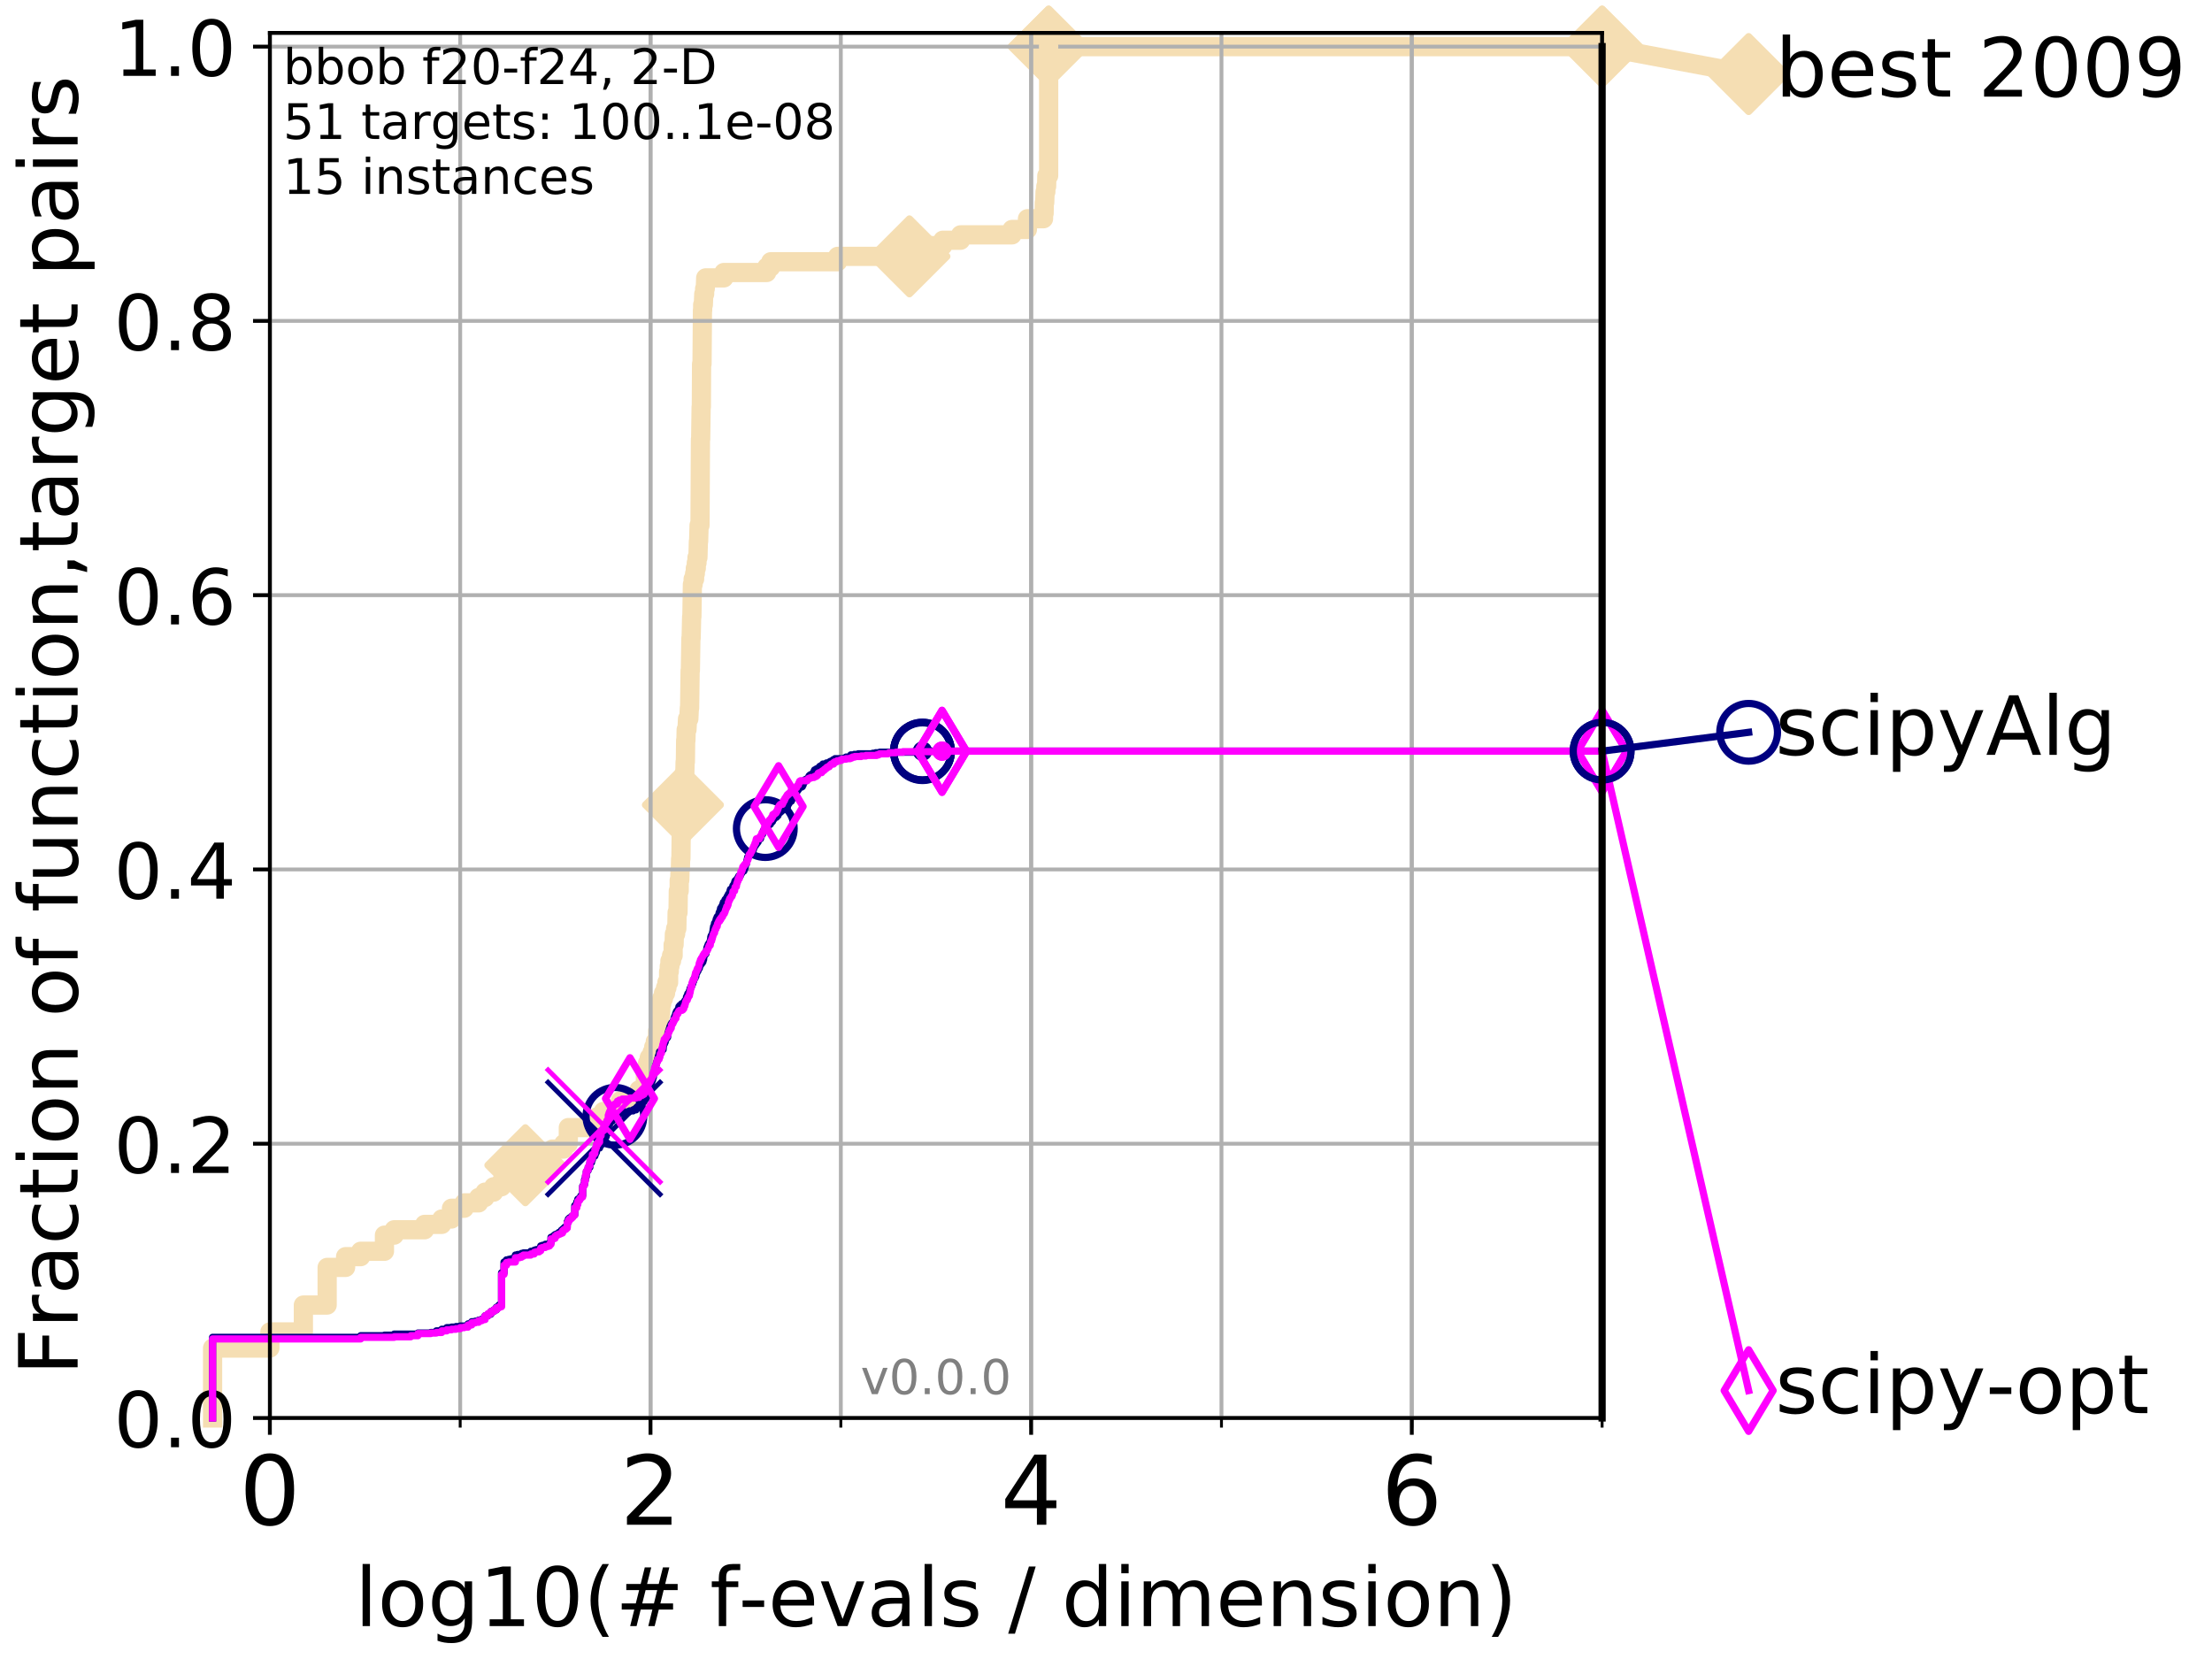<?xml version="1.0" encoding="utf-8" standalone="no"?>
<!DOCTYPE svg PUBLIC "-//W3C//DTD SVG 1.1//EN"
  "http://www.w3.org/Graphics/SVG/1.1/DTD/svg11.dtd">
<!-- Created with matplotlib (http://matplotlib.org/) -->
<svg height="345pt" version="1.1" viewBox="0 0 460 345" width="460pt" xmlns="http://www.w3.org/2000/svg" xmlns:xlink="http://www.w3.org/1999/xlink">
 <defs>
  <style type="text/css">
*{stroke-linecap:butt;stroke-linejoin:round;}
  </style>
 </defs>
 <g id="figure_1">
  <g id="patch_1">
   <path d="M 0 345.6 
L 460.8 345.6 
L 460.8 0 
L 0 0 
z
" style="fill:#ffffff;"/>
  </g>
  <g id="axes_1">
   <g id="patch_2">
    <path d="M 56.12 294.88 
L 333.168 294.88 
L 333.168 6.845 
L 56.12 6.845 
z
" style="fill:#ffffff;"/>
   </g>
   <g id="line2d_1">
    <path d="M 44.206 294.88 
L 44.206 280.341 
L 56.12 280.341 
L 56.12 276.986 
L 63.089 276.986 
L 63.089 271.394 
L 68.034 271.394 
L 68.034 263.566 
L 71.87 263.566 
L 71.87 261.329 
L 75.004 261.329 
L 75.004 260.211 
L 79.949 260.211 
L 79.949 256.856 
L 81.973 256.856 
L 81.973 255.737 
L 88.294 255.737 
L 88.294 254.619 
L 91.863 254.619 
L 91.863 253.501 
L 93.887 253.501 
L 93.887 251.264 
L 96.537 251.264 
L 96.537 250.145 
L 99.534 250.145 
L 99.534 249.027 
L 100.857 249.027 
L 100.857 247.909 
L 102.668 247.909 
L 102.668 246.79 
L 104.306 246.79 
L 104.306 245.672 
L 107.613 245.672 
L 107.613 243.435 
L 109.251 243.435 
L 109.251 242.317 
L 111.788 242.317 
L 111.788 241.199 
L 113.086 241.199 
L 113.086 240.08 
L 114.866 240.08 
L 114.866 238.962 
L 117.232 238.962 
L 117.232 237.843 
L 118.187 237.843 
L 118.187 234.488 
L 123.87 234.488 
L 123.87 233.37 
L 124.201 233.37 
L 124.201 232.252 
L 125.463 232.252 
L 125.463 231.133 
L 129.023 231.133 
L 129.023 228.896 
L 132.28 228.896 
L 132.28 227.778 
L 132.883 227.778 
L 132.883 226.66 
L 134.029 226.66 
L 134.029 225.541 
L 134.213 225.541 
L 134.213 223.305 
L 134.485 223.305 
L 134.485 222.186 
L 134.664 222.186 
L 134.664 221.068 
L 135.017 221.068 
L 135.017 219.95 
L 135.617 219.95 
L 135.617 218.831 
L 135.951 218.831 
L 135.951 217.713 
L 136.278 217.713 
L 136.278 216.594 
L 136.758 216.594 
L 136.758 214.358 
L 136.915 214.358 
L 136.993 212.121 
L 137.148 212.121 
L 137.148 211.003 
L 137.377 211.003 
L 137.453 208.766 
L 137.604 208.766 
L 137.604 207.648 
L 137.975 207.648 
L 137.975 206.529 
L 138.41 206.529 
L 138.41 205.411 
L 138.695 205.411 
L 138.695 204.292 
L 139.043 204.292 
L 139.043 202.056 
L 139.181 202.056 
L 139.181 200.937 
L 139.317 200.937 
L 139.317 199.819 
L 139.654 199.819 
L 139.654 198.701 
L 139.983 198.701 
L 139.983 196.464 
L 140.178 196.464 
L 140.243 194.227 
L 140.499 194.227 
L 140.499 193.109 
L 140.75 193.109 
L 140.813 189.754 
L 140.999 189.754 
L 141.06 185.28 
L 141.243 185.28 
L 141.243 183.044 
L 141.364 183.044 
L 141.425 180.807 
L 141.485 180.807 
L 141.544 178.57 
L 141.604 178.57 
L 141.663 172.978 
L 141.722 172.978 
L 141.722 171.86 
L 141.84 171.86 
L 141.899 168.505 
L 142.015 168.505 
L 142.015 167.386 
L 142.131 167.386 
L 142.189 162.913 
L 142.246 162.913 
L 142.303 160.676 
L 142.417 160.676 
L 142.474 158.44 
L 142.53 158.44 
L 142.586 153.966 
L 142.642 153.966 
L 142.698 151.729 
L 142.865 151.729 
L 142.975 149.493 
L 143.248 149.493 
L 143.355 147.256 
L 143.409 147.256 
L 143.516 139.427 
L 143.569 139.427 
L 143.675 132.717 
L 143.727 132.717 
L 143.832 128.244 
L 143.884 128.244 
L 143.988 121.534 
L 144.143 121.534 
L 144.143 120.415 
L 144.448 120.415 
L 144.448 119.297 
L 144.598 119.297 
L 144.598 118.178 
L 144.797 118.178 
L 144.797 117.06 
L 144.945 117.06 
L 144.945 115.942 
L 145.139 115.942 
L 145.236 112.587 
L 145.284 112.587 
L 145.38 109.231 
L 145.57 109.231 
L 145.664 91.338 
L 145.711 91.338 
L 145.804 84.627 
L 145.851 84.627 
L 145.897 75.681 
L 145.99 75.681 
L 146.081 64.497 
L 146.127 64.497 
L 146.127 63.379 
L 146.264 63.379 
L 146.354 61.142 
L 146.534 61.142 
L 146.534 60.023 
L 146.667 60.023 
L 146.756 57.787 
L 150.538 57.787 
L 150.538 56.668 
L 159.445 56.668 
L 159.445 55.55 
L 160.288 55.55 
L 160.288 54.432 
L 174.189 54.432 
L 174.189 53.313 
L 189.123 53.313 
L 189.123 52.195 
L 190.577 52.195 
L 190.577 51.077 
L 196.071 51.077 
L 196.071 49.958 
L 199.756 49.958 
L 199.756 48.84 
L 210.457 48.84 
L 210.457 47.721 
L 213.653 47.721 
L 213.67 45.485 
L 217.007 45.485 
L 217.007 44.366 
L 217.131 44.366 
L 217.167 42.13 
L 217.256 42.13 
L 217.331 39.893 
L 217.487 39.893 
L 217.487 38.775 
L 217.648 38.775 
L 217.697 36.538 
L 218.074 36.538 
L 218.077 9.697 
L 333.168 9.697 
L 333.168 9.697 
" style="fill:none;stroke:#f5deb3;stroke-linecap:square;stroke-width:4;"/>
   </g>
   <g id="line2d_2">
    <defs>
     <path d="M -0 7.778 
L 7.778 0 
L 0 -7.778 
L -7.778 -0 
z
" id="me915059ead" style="stroke:#f5deb3;stroke-linejoin:miter;stroke-width:1.5;"/>
    </defs>
    <g>
     <use style="fill:#f5deb3;stroke:#f5deb3;stroke-linejoin:miter;stroke-width:1.5;" x="109.251" xlink:href="#me915059ead" y="242.317"/>
     <use style="fill:#f5deb3;stroke:#f5deb3;stroke-linejoin:miter;stroke-width:1.5;" x="142.015" xlink:href="#me915059ead" y="167.386"/>
     <use style="fill:#f5deb3;stroke:#f5deb3;stroke-linejoin:miter;stroke-width:1.5;" x="189.123" xlink:href="#me915059ead" y="53.313"/>
     <use style="fill:#f5deb3;stroke:#f5deb3;stroke-linejoin:miter;stroke-width:1.5;" x="218.077" xlink:href="#me915059ead" y="9.697"/>
     <use style="fill:#f5deb3;stroke:#f5deb3;stroke-linejoin:miter;stroke-width:1.5;" x="218.077" xlink:href="#me915059ead" y="9.697"/>
     <use style="fill:#f5deb3;stroke:#f5deb3;stroke-linejoin:miter;stroke-width:1.5;" x="333.168" xlink:href="#me915059ead" y="9.697"/>
    </g>
   </g>
   <g id="line2d_3">
    <path style="fill:none;stroke:#f5deb3;stroke-linecap:square;stroke-width:4;"/>
    <g/>
   </g>
   <g id="line2d_4">
    <path d="M 333.168 9.697 
L 363.643 15.401 
" style="fill:none;stroke:#f5deb3;stroke-linecap:square;stroke-width:4;"/>
    <g>
     <use style="fill:#f5deb3;stroke:#f5deb3;stroke-linejoin:miter;stroke-width:1.5;" x="333.168" xlink:href="#me915059ead" y="9.697"/>
     <use style="fill:#f5deb3;stroke:#f5deb3;stroke-linejoin:miter;stroke-width:1.5;" x="363.643" xlink:href="#me915059ead" y="15.401"/>
    </g>
   </g>
   <g id="matplotlib.axis_1">
    <g id="xtick_1">
     <g id="line2d_5">
      <path clip-path="url(#pcd3bad17b1)" d="M 56.12 294.88 
L 56.12 6.845 
" style="fill:none;stroke:#b0b0b0;stroke-linecap:square;stroke-width:0.8;"/>
     </g>
     <g id="line2d_6">
      <defs>
       <path d="M 0 0 
L 0 3.5 
" id="ma6cbc6a08a" style="stroke:#000000;stroke-width:0.8;"/>
      </defs>
      <g>
       <use style="stroke:#000000;stroke-width:0.8;" x="56.12" xlink:href="#ma6cbc6a08a" y="294.88"/>
      </g>
     </g>
     <g id="text_1">
      <!-- 0 -->
      <defs>
       <path d="M 31.781 66.406 
Q 24.172 66.406 20.328 58.906 
Q 16.5 51.422 16.5 36.375 
Q 16.5 21.391 20.328 13.891 
Q 24.172 6.391 31.781 6.391 
Q 39.453 6.391 43.281 13.891 
Q 47.125 21.391 47.125 36.375 
Q 47.125 51.422 43.281 58.906 
Q 39.453 66.406 31.781 66.406 
z
M 31.781 74.219 
Q 44.047 74.219 50.516 64.516 
Q 56.984 54.828 56.984 36.375 
Q 56.984 17.969 50.516 8.266 
Q 44.047 -1.422 31.781 -1.422 
Q 19.531 -1.422 13.062 8.266 
Q 6.594 17.969 6.594 36.375 
Q 6.594 54.828 13.062 64.516 
Q 19.531 74.219 31.781 74.219 
z
" id="DejaVuSans-30"/>
      </defs>
      <g transform="translate(49.758 317.077)scale(0.2 -0.2)">
       <use xlink:href="#DejaVuSans-30"/>
      </g>
     </g>
    </g>
    <g id="xtick_2">
     <g id="line2d_7">
      <path clip-path="url(#pcd3bad17b1)" d="M 135.277 294.88 
L 135.277 6.845 
" style="fill:none;stroke:#b0b0b0;stroke-linecap:square;stroke-width:0.8;"/>
     </g>
     <g id="line2d_8">
      <g>
       <use style="stroke:#000000;stroke-width:0.8;" x="135.277" xlink:href="#ma6cbc6a08a" y="294.88"/>
      </g>
     </g>
     <g id="text_2">
      <!-- 2 -->
      <defs>
       <path d="M 19.188 8.297 
L 53.609 8.297 
L 53.609 0 
L 7.328 0 
L 7.328 8.297 
Q 12.938 14.109 22.625 23.891 
Q 32.328 33.688 34.812 36.531 
Q 39.547 41.844 41.422 45.531 
Q 43.312 49.219 43.312 52.781 
Q 43.312 58.594 39.234 62.25 
Q 35.156 65.922 28.609 65.922 
Q 23.969 65.922 18.812 64.312 
Q 13.672 62.703 7.812 59.422 
L 7.812 69.391 
Q 13.766 71.781 18.938 73 
Q 24.125 74.219 28.422 74.219 
Q 39.75 74.219 46.484 68.547 
Q 53.219 62.891 53.219 53.422 
Q 53.219 48.922 51.531 44.891 
Q 49.859 40.875 45.406 35.406 
Q 44.188 33.984 37.641 27.219 
Q 31.109 20.453 19.188 8.297 
z
" id="DejaVuSans-32"/>
      </defs>
      <g transform="translate(128.914 317.077)scale(0.2 -0.2)">
       <use xlink:href="#DejaVuSans-32"/>
      </g>
     </g>
    </g>
    <g id="xtick_3">
     <g id="line2d_9">
      <path clip-path="url(#pcd3bad17b1)" d="M 214.433 294.88 
L 214.433 6.845 
" style="fill:none;stroke:#b0b0b0;stroke-linecap:square;stroke-width:0.8;"/>
     </g>
     <g id="line2d_10">
      <g>
       <use style="stroke:#000000;stroke-width:0.8;" x="214.433" xlink:href="#ma6cbc6a08a" y="294.88"/>
      </g>
     </g>
     <g id="text_3">
      <!-- 4 -->
      <defs>
       <path d="M 37.797 64.312 
L 12.891 25.391 
L 37.797 25.391 
z
M 35.203 72.906 
L 47.609 72.906 
L 47.609 25.391 
L 58.016 25.391 
L 58.016 17.188 
L 47.609 17.188 
L 47.609 0 
L 37.797 0 
L 37.797 17.188 
L 4.891 17.188 
L 4.891 26.703 
z
" id="DejaVuSans-34"/>
      </defs>
      <g transform="translate(208.071 317.077)scale(0.2 -0.2)">
       <use xlink:href="#DejaVuSans-34"/>
      </g>
     </g>
    </g>
    <g id="xtick_4">
     <g id="line2d_11">
      <path clip-path="url(#pcd3bad17b1)" d="M 293.59 294.88 
L 293.59 6.845 
" style="fill:none;stroke:#b0b0b0;stroke-linecap:square;stroke-width:0.8;"/>
     </g>
     <g id="line2d_12">
      <g>
       <use style="stroke:#000000;stroke-width:0.8;" x="293.59" xlink:href="#ma6cbc6a08a" y="294.88"/>
      </g>
     </g>
     <g id="text_4">
      <!-- 6 -->
      <defs>
       <path d="M 33.016 40.375 
Q 26.375 40.375 22.484 35.828 
Q 18.609 31.297 18.609 23.391 
Q 18.609 15.531 22.484 10.953 
Q 26.375 6.391 33.016 6.391 
Q 39.656 6.391 43.531 10.953 
Q 47.406 15.531 47.406 23.391 
Q 47.406 31.297 43.531 35.828 
Q 39.656 40.375 33.016 40.375 
z
M 52.594 71.297 
L 52.594 62.312 
Q 48.875 64.062 45.094 64.984 
Q 41.312 65.922 37.594 65.922 
Q 27.828 65.922 22.672 59.328 
Q 17.531 52.734 16.797 39.406 
Q 19.672 43.656 24.016 45.922 
Q 28.375 48.188 33.594 48.188 
Q 44.578 48.188 50.953 41.516 
Q 57.328 34.859 57.328 23.391 
Q 57.328 12.156 50.688 5.359 
Q 44.047 -1.422 33.016 -1.422 
Q 20.359 -1.422 13.672 8.266 
Q 6.984 17.969 6.984 36.375 
Q 6.984 53.656 15.188 63.938 
Q 23.391 74.219 37.203 74.219 
Q 40.922 74.219 44.703 73.484 
Q 48.484 72.75 52.594 71.297 
z
" id="DejaVuSans-36"/>
      </defs>
      <g transform="translate(287.227 317.077)scale(0.2 -0.2)">
       <use xlink:href="#DejaVuSans-36"/>
      </g>
     </g>
    </g>
    <g id="xtick_5">
     <g id="line2d_13">
      <path clip-path="url(#pcd3bad17b1)" d="M 56.12 294.88 
L 56.12 6.845 
" style="fill:none;stroke:#b0b0b0;stroke-linecap:square;stroke-width:0.8;"/>
     </g>
     <g id="line2d_14">
      <defs>
       <path d="M 0 0 
L 0 2 
" id="mc52aa60733" style="stroke:#000000;stroke-width:0.6;"/>
      </defs>
      <g>
       <use style="stroke:#000000;stroke-width:0.6;" x="56.12" xlink:href="#mc52aa60733" y="294.88"/>
      </g>
     </g>
    </g>
    <g id="xtick_6">
     <g id="line2d_15">
      <path clip-path="url(#pcd3bad17b1)" d="M 95.698 294.88 
L 95.698 6.845 
" style="fill:none;stroke:#b0b0b0;stroke-linecap:square;stroke-width:0.8;"/>
     </g>
     <g id="line2d_16">
      <g>
       <use style="stroke:#000000;stroke-width:0.6;" x="95.698" xlink:href="#mc52aa60733" y="294.88"/>
      </g>
     </g>
    </g>
    <g id="xtick_7">
     <g id="line2d_17">
      <path clip-path="url(#pcd3bad17b1)" d="M 135.277 294.88 
L 135.277 6.845 
" style="fill:none;stroke:#b0b0b0;stroke-linecap:square;stroke-width:0.8;"/>
     </g>
     <g id="line2d_18">
      <g>
       <use style="stroke:#000000;stroke-width:0.6;" x="135.277" xlink:href="#mc52aa60733" y="294.88"/>
      </g>
     </g>
    </g>
    <g id="xtick_8">
     <g id="line2d_19">
      <path clip-path="url(#pcd3bad17b1)" d="M 174.855 294.88 
L 174.855 6.845 
" style="fill:none;stroke:#b0b0b0;stroke-linecap:square;stroke-width:0.8;"/>
     </g>
     <g id="line2d_20">
      <g>
       <use style="stroke:#000000;stroke-width:0.6;" x="174.855" xlink:href="#mc52aa60733" y="294.88"/>
      </g>
     </g>
    </g>
    <g id="xtick_9">
     <g id="line2d_21">
      <path clip-path="url(#pcd3bad17b1)" d="M 214.433 294.88 
L 214.433 6.845 
" style="fill:none;stroke:#b0b0b0;stroke-linecap:square;stroke-width:0.8;"/>
     </g>
     <g id="line2d_22">
      <g>
       <use style="stroke:#000000;stroke-width:0.6;" x="214.433" xlink:href="#mc52aa60733" y="294.88"/>
      </g>
     </g>
    </g>
    <g id="xtick_10">
     <g id="line2d_23">
      <path clip-path="url(#pcd3bad17b1)" d="M 254.011 294.88 
L 254.011 6.845 
" style="fill:none;stroke:#b0b0b0;stroke-linecap:square;stroke-width:0.8;"/>
     </g>
     <g id="line2d_24">
      <g>
       <use style="stroke:#000000;stroke-width:0.6;" x="254.011" xlink:href="#mc52aa60733" y="294.88"/>
      </g>
     </g>
    </g>
    <g id="xtick_11">
     <g id="line2d_25">
      <path clip-path="url(#pcd3bad17b1)" d="M 293.59 294.88 
L 293.59 6.845 
" style="fill:none;stroke:#b0b0b0;stroke-linecap:square;stroke-width:0.8;"/>
     </g>
     <g id="line2d_26">
      <g>
       <use style="stroke:#000000;stroke-width:0.6;" x="293.59" xlink:href="#mc52aa60733" y="294.88"/>
      </g>
     </g>
    </g>
    <g id="xtick_12">
     <g id="line2d_27">
      <path clip-path="url(#pcd3bad17b1)" d="M 333.168 294.88 
L 333.168 6.845 
" style="fill:none;stroke:#b0b0b0;stroke-linecap:square;stroke-width:0.8;"/>
     </g>
     <g id="line2d_28">
      <g>
       <use style="stroke:#000000;stroke-width:0.6;" x="333.168" xlink:href="#mc52aa60733" y="294.88"/>
      </g>
     </g>
    </g>
    <g id="text_5">
     <!-- log10(# f-evals / dimension) -->
     <defs>
      <path d="M 9.422 75.984 
L 18.406 75.984 
L 18.406 0 
L 9.422 0 
z
" id="DejaVuSans-6c"/>
      <path d="M 30.609 48.391 
Q 23.391 48.391 19.188 42.75 
Q 14.984 37.109 14.984 27.297 
Q 14.984 17.484 19.156 11.844 
Q 23.344 6.203 30.609 6.203 
Q 37.797 6.203 41.984 11.859 
Q 46.188 17.531 46.188 27.297 
Q 46.188 37.016 41.984 42.703 
Q 37.797 48.391 30.609 48.391 
z
M 30.609 56 
Q 42.328 56 49.016 48.375 
Q 55.719 40.766 55.719 27.297 
Q 55.719 13.875 49.016 6.219 
Q 42.328 -1.422 30.609 -1.422 
Q 18.844 -1.422 12.172 6.219 
Q 5.516 13.875 5.516 27.297 
Q 5.516 40.766 12.172 48.375 
Q 18.844 56 30.609 56 
z
" id="DejaVuSans-6f"/>
      <path d="M 45.406 27.984 
Q 45.406 37.75 41.375 43.109 
Q 37.359 48.484 30.078 48.484 
Q 22.859 48.484 18.828 43.109 
Q 14.797 37.75 14.797 27.984 
Q 14.797 18.266 18.828 12.891 
Q 22.859 7.516 30.078 7.516 
Q 37.359 7.516 41.375 12.891 
Q 45.406 18.266 45.406 27.984 
z
M 54.391 6.781 
Q 54.391 -7.172 48.188 -13.984 
Q 42 -20.797 29.203 -20.797 
Q 24.469 -20.797 20.266 -20.094 
Q 16.062 -19.391 12.109 -17.922 
L 12.109 -9.188 
Q 16.062 -11.328 19.922 -12.344 
Q 23.781 -13.375 27.781 -13.375 
Q 36.625 -13.375 41.016 -8.766 
Q 45.406 -4.156 45.406 5.172 
L 45.406 9.625 
Q 42.625 4.781 38.281 2.391 
Q 33.938 0 27.875 0 
Q 17.828 0 11.672 7.656 
Q 5.516 15.328 5.516 27.984 
Q 5.516 40.672 11.672 48.328 
Q 17.828 56 27.875 56 
Q 33.938 56 38.281 53.609 
Q 42.625 51.219 45.406 46.391 
L 45.406 54.688 
L 54.391 54.688 
z
" id="DejaVuSans-67"/>
      <path d="M 12.406 8.297 
L 28.516 8.297 
L 28.516 63.922 
L 10.984 60.406 
L 10.984 69.391 
L 28.422 72.906 
L 38.281 72.906 
L 38.281 8.297 
L 54.391 8.297 
L 54.391 0 
L 12.406 0 
z
" id="DejaVuSans-31"/>
      <path d="M 31 75.875 
Q 24.469 64.656 21.281 53.656 
Q 18.109 42.672 18.109 31.391 
Q 18.109 20.125 21.312 9.062 
Q 24.516 -2 31 -13.188 
L 23.188 -13.188 
Q 15.875 -1.703 12.234 9.375 
Q 8.594 20.453 8.594 31.391 
Q 8.594 42.281 12.203 53.312 
Q 15.828 64.359 23.188 75.875 
z
" id="DejaVuSans-28"/>
      <path d="M 51.125 44 
L 36.922 44 
L 32.812 27.688 
L 47.125 27.688 
z
M 43.797 71.781 
L 38.719 51.516 
L 52.984 51.516 
L 58.109 71.781 
L 65.922 71.781 
L 60.891 51.516 
L 76.125 51.516 
L 76.125 44 
L 58.984 44 
L 54.984 27.688 
L 70.516 27.688 
L 70.516 20.219 
L 53.078 20.219 
L 48 0 
L 40.188 0 
L 45.219 20.219 
L 30.906 20.219 
L 25.875 0 
L 18.016 0 
L 23.094 20.219 
L 7.719 20.219 
L 7.719 27.688 
L 24.906 27.688 
L 29 44 
L 13.281 44 
L 13.281 51.516 
L 30.906 51.516 
L 35.891 71.781 
z
" id="DejaVuSans-23"/>
      <path id="DejaVuSans-20"/>
      <path d="M 37.109 75.984 
L 37.109 68.5 
L 28.516 68.5 
Q 23.688 68.5 21.797 66.547 
Q 19.922 64.594 19.922 59.516 
L 19.922 54.688 
L 34.719 54.688 
L 34.719 47.703 
L 19.922 47.703 
L 19.922 0 
L 10.891 0 
L 10.891 47.703 
L 2.297 47.703 
L 2.297 54.688 
L 10.891 54.688 
L 10.891 58.5 
Q 10.891 67.625 15.141 71.797 
Q 19.391 75.984 28.609 75.984 
z
" id="DejaVuSans-66"/>
      <path d="M 4.891 31.391 
L 31.203 31.391 
L 31.203 23.391 
L 4.891 23.391 
z
" id="DejaVuSans-2d"/>
      <path d="M 56.203 29.594 
L 56.203 25.203 
L 14.891 25.203 
Q 15.484 15.922 20.484 11.062 
Q 25.484 6.203 34.422 6.203 
Q 39.594 6.203 44.453 7.469 
Q 49.312 8.734 54.109 11.281 
L 54.109 2.781 
Q 49.266 0.734 44.188 -0.344 
Q 39.109 -1.422 33.891 -1.422 
Q 20.797 -1.422 13.156 6.188 
Q 5.516 13.812 5.516 26.812 
Q 5.516 40.234 12.766 48.109 
Q 20.016 56 32.328 56 
Q 43.359 56 49.781 48.891 
Q 56.203 41.797 56.203 29.594 
z
M 47.219 32.234 
Q 47.125 39.594 43.094 43.984 
Q 39.062 48.391 32.422 48.391 
Q 24.906 48.391 20.391 44.141 
Q 15.875 39.891 15.188 32.172 
z
" id="DejaVuSans-65"/>
      <path d="M 2.984 54.688 
L 12.5 54.688 
L 29.594 8.797 
L 46.688 54.688 
L 56.203 54.688 
L 35.688 0 
L 23.484 0 
z
" id="DejaVuSans-76"/>
      <path d="M 34.281 27.484 
Q 23.391 27.484 19.188 25 
Q 14.984 22.516 14.984 16.5 
Q 14.984 11.719 18.141 8.906 
Q 21.297 6.109 26.703 6.109 
Q 34.188 6.109 38.703 11.406 
Q 43.219 16.703 43.219 25.484 
L 43.219 27.484 
z
M 52.203 31.203 
L 52.203 0 
L 43.219 0 
L 43.219 8.297 
Q 40.141 3.328 35.547 0.953 
Q 30.953 -1.422 24.312 -1.422 
Q 15.922 -1.422 10.953 3.297 
Q 6 8.016 6 15.922 
Q 6 25.141 12.172 29.828 
Q 18.359 34.516 30.609 34.516 
L 43.219 34.516 
L 43.219 35.406 
Q 43.219 41.609 39.141 45 
Q 35.062 48.391 27.688 48.391 
Q 23 48.391 18.547 47.266 
Q 14.109 46.141 10.016 43.891 
L 10.016 52.203 
Q 14.938 54.109 19.578 55.047 
Q 24.219 56 28.609 56 
Q 40.484 56 46.344 49.844 
Q 52.203 43.703 52.203 31.203 
z
" id="DejaVuSans-61"/>
      <path d="M 44.281 53.078 
L 44.281 44.578 
Q 40.484 46.531 36.375 47.5 
Q 32.281 48.484 27.875 48.484 
Q 21.188 48.484 17.844 46.438 
Q 14.5 44.391 14.5 40.281 
Q 14.5 37.156 16.891 35.375 
Q 19.281 33.594 26.516 31.984 
L 29.594 31.297 
Q 39.156 29.25 43.188 25.516 
Q 47.219 21.781 47.219 15.094 
Q 47.219 7.469 41.188 3.016 
Q 35.156 -1.422 24.609 -1.422 
Q 20.219 -1.422 15.453 -0.562 
Q 10.688 0.297 5.422 2 
L 5.422 11.281 
Q 10.406 8.688 15.234 7.391 
Q 20.062 6.109 24.812 6.109 
Q 31.156 6.109 34.562 8.281 
Q 37.984 10.453 37.984 14.406 
Q 37.984 18.062 35.516 20.016 
Q 33.062 21.969 24.703 23.781 
L 21.578 24.516 
Q 13.234 26.266 9.516 29.906 
Q 5.812 33.547 5.812 39.891 
Q 5.812 47.609 11.281 51.797 
Q 16.75 56 26.812 56 
Q 31.781 56 36.172 55.266 
Q 40.578 54.547 44.281 53.078 
z
" id="DejaVuSans-73"/>
      <path d="M 25.391 72.906 
L 33.688 72.906 
L 8.297 -9.281 
L 0 -9.281 
z
" id="DejaVuSans-2f"/>
      <path d="M 45.406 46.391 
L 45.406 75.984 
L 54.391 75.984 
L 54.391 0 
L 45.406 0 
L 45.406 8.203 
Q 42.578 3.328 38.25 0.953 
Q 33.938 -1.422 27.875 -1.422 
Q 17.969 -1.422 11.734 6.484 
Q 5.516 14.406 5.516 27.297 
Q 5.516 40.188 11.734 48.094 
Q 17.969 56 27.875 56 
Q 33.938 56 38.25 53.625 
Q 42.578 51.266 45.406 46.391 
z
M 14.797 27.297 
Q 14.797 17.391 18.875 11.75 
Q 22.953 6.109 30.078 6.109 
Q 37.203 6.109 41.297 11.75 
Q 45.406 17.391 45.406 27.297 
Q 45.406 37.203 41.297 42.844 
Q 37.203 48.484 30.078 48.484 
Q 22.953 48.484 18.875 42.844 
Q 14.797 37.203 14.797 27.297 
z
" id="DejaVuSans-64"/>
      <path d="M 9.422 54.688 
L 18.406 54.688 
L 18.406 0 
L 9.422 0 
z
M 9.422 75.984 
L 18.406 75.984 
L 18.406 64.594 
L 9.422 64.594 
z
" id="DejaVuSans-69"/>
      <path d="M 52 44.188 
Q 55.375 50.25 60.062 53.125 
Q 64.75 56 71.094 56 
Q 79.641 56 84.281 50.016 
Q 88.922 44.047 88.922 33.016 
L 88.922 0 
L 79.891 0 
L 79.891 32.719 
Q 79.891 40.578 77.094 44.375 
Q 74.312 48.188 68.609 48.188 
Q 61.625 48.188 57.562 43.547 
Q 53.516 38.922 53.516 30.906 
L 53.516 0 
L 44.484 0 
L 44.484 32.719 
Q 44.484 40.625 41.703 44.406 
Q 38.922 48.188 33.109 48.188 
Q 26.219 48.188 22.156 43.531 
Q 18.109 38.875 18.109 30.906 
L 18.109 0 
L 9.078 0 
L 9.078 54.688 
L 18.109 54.688 
L 18.109 46.188 
Q 21.188 51.219 25.484 53.609 
Q 29.781 56 35.688 56 
Q 41.656 56 45.828 52.969 
Q 50 49.953 52 44.188 
z
" id="DejaVuSans-6d"/>
      <path d="M 54.891 33.016 
L 54.891 0 
L 45.906 0 
L 45.906 32.719 
Q 45.906 40.484 42.875 44.328 
Q 39.844 48.188 33.797 48.188 
Q 26.516 48.188 22.312 43.547 
Q 18.109 38.922 18.109 30.906 
L 18.109 0 
L 9.078 0 
L 9.078 54.688 
L 18.109 54.688 
L 18.109 46.188 
Q 21.344 51.125 25.703 53.562 
Q 30.078 56 35.797 56 
Q 45.219 56 50.047 50.172 
Q 54.891 44.344 54.891 33.016 
z
" id="DejaVuSans-6e"/>
      <path d="M 8.016 75.875 
L 15.828 75.875 
Q 23.141 64.359 26.781 53.312 
Q 30.422 42.281 30.422 31.391 
Q 30.422 20.453 26.781 9.375 
Q 23.141 -1.703 15.828 -13.188 
L 8.016 -13.188 
Q 14.5 -2 17.703 9.062 
Q 20.906 20.125 20.906 31.391 
Q 20.906 42.672 17.703 53.656 
Q 14.5 64.656 8.016 75.875 
z
" id="DejaVuSans-29"/>
     </defs>
     <g transform="translate(73.803 338.154)scale(0.17 -0.17)">
      <use xlink:href="#DejaVuSans-6c"/>
      <use x="27.783" xlink:href="#DejaVuSans-6f"/>
      <use x="88.965" xlink:href="#DejaVuSans-67"/>
      <use x="152.441" xlink:href="#DejaVuSans-31"/>
      <use x="216.064" xlink:href="#DejaVuSans-30"/>
      <use x="279.688" xlink:href="#DejaVuSans-28"/>
      <use x="318.701" xlink:href="#DejaVuSans-23"/>
      <use x="402.49" xlink:href="#DejaVuSans-20"/>
      <use x="434.277" xlink:href="#DejaVuSans-66"/>
      <use x="469.404" xlink:href="#DejaVuSans-2d"/>
      <use x="505.488" xlink:href="#DejaVuSans-65"/>
      <use x="567.012" xlink:href="#DejaVuSans-76"/>
      <use x="626.191" xlink:href="#DejaVuSans-61"/>
      <use x="687.471" xlink:href="#DejaVuSans-6c"/>
      <use x="715.254" xlink:href="#DejaVuSans-73"/>
      <use x="767.354" xlink:href="#DejaVuSans-20"/>
      <use x="799.141" xlink:href="#DejaVuSans-2f"/>
      <use x="832.832" xlink:href="#DejaVuSans-20"/>
      <use x="864.619" xlink:href="#DejaVuSans-64"/>
      <use x="928.096" xlink:href="#DejaVuSans-69"/>
      <use x="955.879" xlink:href="#DejaVuSans-6d"/>
      <use x="1053.291" xlink:href="#DejaVuSans-65"/>
      <use x="1114.814" xlink:href="#DejaVuSans-6e"/>
      <use x="1178.193" xlink:href="#DejaVuSans-73"/>
      <use x="1230.293" xlink:href="#DejaVuSans-69"/>
      <use x="1258.076" xlink:href="#DejaVuSans-6f"/>
      <use x="1319.258" xlink:href="#DejaVuSans-6e"/>
      <use x="1382.637" xlink:href="#DejaVuSans-29"/>
     </g>
    </g>
   </g>
   <g id="matplotlib.axis_2">
    <g id="ytick_1">
     <g id="line2d_29">
      <path clip-path="url(#pcd3bad17b1)" d="M 56.12 294.88 
L 333.168 294.88 
" style="fill:none;stroke:#b0b0b0;stroke-linecap:square;stroke-width:0.8;"/>
     </g>
     <g id="line2d_30">
      <defs>
       <path d="M 0 0 
L -3.5 0 
" id="mc4224bcd6d" style="stroke:#000000;stroke-width:0.8;"/>
      </defs>
      <g>
       <use style="stroke:#000000;stroke-width:0.8;" x="56.12" xlink:href="#mc4224bcd6d" y="294.88"/>
      </g>
     </g>
     <g id="text_6">
      <!-- 0.0 -->
      <defs>
       <path d="M 10.688 12.406 
L 21 12.406 
L 21 0 
L 10.688 0 
z
" id="DejaVuSans-2e"/>
      </defs>
      <g transform="translate(23.675 300.959)scale(0.16 -0.16)">
       <use xlink:href="#DejaVuSans-30"/>
       <use x="63.623" xlink:href="#DejaVuSans-2e"/>
       <use x="95.41" xlink:href="#DejaVuSans-30"/>
      </g>
     </g>
    </g>
    <g id="ytick_2">
     <g id="line2d_31">
      <path clip-path="url(#pcd3bad17b1)" d="M 56.12 237.843 
L 333.168 237.843 
" style="fill:none;stroke:#b0b0b0;stroke-linecap:square;stroke-width:0.8;"/>
     </g>
     <g id="line2d_32">
      <g>
       <use style="stroke:#000000;stroke-width:0.8;" x="56.12" xlink:href="#mc4224bcd6d" y="237.843"/>
      </g>
     </g>
     <g id="text_7">
      <!-- 0.2 -->
      <g transform="translate(23.675 243.922)scale(0.16 -0.16)">
       <use xlink:href="#DejaVuSans-30"/>
       <use x="63.623" xlink:href="#DejaVuSans-2e"/>
       <use x="95.41" xlink:href="#DejaVuSans-32"/>
      </g>
     </g>
    </g>
    <g id="ytick_3">
     <g id="line2d_33">
      <path clip-path="url(#pcd3bad17b1)" d="M 56.12 180.807 
L 333.168 180.807 
" style="fill:none;stroke:#b0b0b0;stroke-linecap:square;stroke-width:0.8;"/>
     </g>
     <g id="line2d_34">
      <g>
       <use style="stroke:#000000;stroke-width:0.8;" x="56.12" xlink:href="#mc4224bcd6d" y="180.807"/>
      </g>
     </g>
     <g id="text_8">
      <!-- 0.4 -->
      <g transform="translate(23.675 186.886)scale(0.16 -0.16)">
       <use xlink:href="#DejaVuSans-30"/>
       <use x="63.623" xlink:href="#DejaVuSans-2e"/>
       <use x="95.41" xlink:href="#DejaVuSans-34"/>
      </g>
     </g>
    </g>
    <g id="ytick_4">
     <g id="line2d_35">
      <path clip-path="url(#pcd3bad17b1)" d="M 56.12 123.77 
L 333.168 123.77 
" style="fill:none;stroke:#b0b0b0;stroke-linecap:square;stroke-width:0.8;"/>
     </g>
     <g id="line2d_36">
      <g>
       <use style="stroke:#000000;stroke-width:0.8;" x="56.12" xlink:href="#mc4224bcd6d" y="123.77"/>
      </g>
     </g>
     <g id="text_9">
      <!-- 0.6 -->
      <g transform="translate(23.675 129.849)scale(0.16 -0.16)">
       <use xlink:href="#DejaVuSans-30"/>
       <use x="63.623" xlink:href="#DejaVuSans-2e"/>
       <use x="95.41" xlink:href="#DejaVuSans-36"/>
      </g>
     </g>
    </g>
    <g id="ytick_5">
     <g id="line2d_37">
      <path clip-path="url(#pcd3bad17b1)" d="M 56.12 66.734 
L 333.168 66.734 
" style="fill:none;stroke:#b0b0b0;stroke-linecap:square;stroke-width:0.8;"/>
     </g>
     <g id="line2d_38">
      <g>
       <use style="stroke:#000000;stroke-width:0.8;" x="56.12" xlink:href="#mc4224bcd6d" y="66.734"/>
      </g>
     </g>
     <g id="text_10">
      <!-- 0.8 -->
      <defs>
       <path d="M 31.781 34.625 
Q 24.75 34.625 20.719 30.859 
Q 16.703 27.094 16.703 20.516 
Q 16.703 13.922 20.719 10.156 
Q 24.75 6.391 31.781 6.391 
Q 38.812 6.391 42.859 10.172 
Q 46.922 13.969 46.922 20.516 
Q 46.922 27.094 42.891 30.859 
Q 38.875 34.625 31.781 34.625 
z
M 21.922 38.812 
Q 15.578 40.375 12.031 44.719 
Q 8.5 49.078 8.5 55.328 
Q 8.5 64.062 14.719 69.141 
Q 20.953 74.219 31.781 74.219 
Q 42.672 74.219 48.875 69.141 
Q 55.078 64.062 55.078 55.328 
Q 55.078 49.078 51.531 44.719 
Q 48 40.375 41.703 38.812 
Q 48.828 37.156 52.797 32.312 
Q 56.781 27.484 56.781 20.516 
Q 56.781 9.906 50.312 4.234 
Q 43.844 -1.422 31.781 -1.422 
Q 19.734 -1.422 13.25 4.234 
Q 6.781 9.906 6.781 20.516 
Q 6.781 27.484 10.781 32.312 
Q 14.797 37.156 21.922 38.812 
z
M 18.312 54.391 
Q 18.312 48.734 21.844 45.562 
Q 25.391 42.391 31.781 42.391 
Q 38.141 42.391 41.719 45.562 
Q 45.312 48.734 45.312 54.391 
Q 45.312 60.062 41.719 63.234 
Q 38.141 66.406 31.781 66.406 
Q 25.391 66.406 21.844 63.234 
Q 18.312 60.062 18.312 54.391 
z
" id="DejaVuSans-38"/>
      </defs>
      <g transform="translate(23.675 72.812)scale(0.16 -0.16)">
       <use xlink:href="#DejaVuSans-30"/>
       <use x="63.623" xlink:href="#DejaVuSans-2e"/>
       <use x="95.41" xlink:href="#DejaVuSans-38"/>
      </g>
     </g>
    </g>
    <g id="ytick_6">
     <g id="line2d_39">
      <path clip-path="url(#pcd3bad17b1)" d="M 56.12 9.697 
L 333.168 9.697 
" style="fill:none;stroke:#b0b0b0;stroke-linecap:square;stroke-width:0.8;"/>
     </g>
     <g id="line2d_40">
      <g>
       <use style="stroke:#000000;stroke-width:0.8;" x="56.12" xlink:href="#mc4224bcd6d" y="9.697"/>
      </g>
     </g>
     <g id="text_11">
      <!-- 1.0 -->
      <g transform="translate(23.675 15.776)scale(0.16 -0.16)">
       <use xlink:href="#DejaVuSans-31"/>
       <use x="63.623" xlink:href="#DejaVuSans-2e"/>
       <use x="95.41" xlink:href="#DejaVuSans-30"/>
      </g>
     </g>
    </g>
    <g id="text_12">
     <!-- Fraction of function,target pairs -->
     <defs>
      <path d="M 9.812 72.906 
L 51.703 72.906 
L 51.703 64.594 
L 19.672 64.594 
L 19.672 43.109 
L 48.578 43.109 
L 48.578 34.812 
L 19.672 34.812 
L 19.672 0 
L 9.812 0 
z
" id="DejaVuSans-46"/>
      <path d="M 41.109 46.297 
Q 39.594 47.172 37.812 47.578 
Q 36.031 48 33.891 48 
Q 26.266 48 22.188 43.047 
Q 18.109 38.094 18.109 28.812 
L 18.109 0 
L 9.078 0 
L 9.078 54.688 
L 18.109 54.688 
L 18.109 46.188 
Q 20.953 51.172 25.484 53.578 
Q 30.031 56 36.531 56 
Q 37.453 56 38.578 55.875 
Q 39.703 55.766 41.062 55.516 
z
" id="DejaVuSans-72"/>
      <path d="M 48.781 52.594 
L 48.781 44.188 
Q 44.969 46.297 41.141 47.344 
Q 37.312 48.391 33.406 48.391 
Q 24.656 48.391 19.812 42.844 
Q 14.984 37.312 14.984 27.297 
Q 14.984 17.281 19.812 11.734 
Q 24.656 6.203 33.406 6.203 
Q 37.312 6.203 41.141 7.25 
Q 44.969 8.297 48.781 10.406 
L 48.781 2.094 
Q 45.016 0.344 40.984 -0.531 
Q 36.969 -1.422 32.422 -1.422 
Q 20.062 -1.422 12.781 6.344 
Q 5.516 14.109 5.516 27.297 
Q 5.516 40.672 12.859 48.328 
Q 20.219 56 33.016 56 
Q 37.156 56 41.109 55.141 
Q 45.062 54.297 48.781 52.594 
z
" id="DejaVuSans-63"/>
      <path d="M 18.312 70.219 
L 18.312 54.688 
L 36.812 54.688 
L 36.812 47.703 
L 18.312 47.703 
L 18.312 18.016 
Q 18.312 11.328 20.141 9.422 
Q 21.969 7.516 27.594 7.516 
L 36.812 7.516 
L 36.812 0 
L 27.594 0 
Q 17.188 0 13.234 3.875 
Q 9.281 7.766 9.281 18.016 
L 9.281 47.703 
L 2.688 47.703 
L 2.688 54.688 
L 9.281 54.688 
L 9.281 70.219 
z
" id="DejaVuSans-74"/>
      <path d="M 8.5 21.578 
L 8.5 54.688 
L 17.484 54.688 
L 17.484 21.922 
Q 17.484 14.156 20.5 10.266 
Q 23.531 6.391 29.594 6.391 
Q 36.859 6.391 41.078 11.031 
Q 45.312 15.672 45.312 23.688 
L 45.312 54.688 
L 54.297 54.688 
L 54.297 0 
L 45.312 0 
L 45.312 8.406 
Q 42.047 3.422 37.719 1 
Q 33.406 -1.422 27.688 -1.422 
Q 18.266 -1.422 13.375 4.438 
Q 8.5 10.297 8.5 21.578 
z
M 31.109 56 
z
" id="DejaVuSans-75"/>
      <path d="M 11.719 12.406 
L 22.016 12.406 
L 22.016 4 
L 14.016 -11.625 
L 7.719 -11.625 
L 11.719 4 
z
" id="DejaVuSans-2c"/>
      <path d="M 18.109 8.203 
L 18.109 -20.797 
L 9.078 -20.797 
L 9.078 54.688 
L 18.109 54.688 
L 18.109 46.391 
Q 20.953 51.266 25.266 53.625 
Q 29.594 56 35.594 56 
Q 45.562 56 51.781 48.094 
Q 58.016 40.188 58.016 27.297 
Q 58.016 14.406 51.781 6.484 
Q 45.562 -1.422 35.594 -1.422 
Q 29.594 -1.422 25.266 0.953 
Q 20.953 3.328 18.109 8.203 
z
M 48.688 27.297 
Q 48.688 37.203 44.609 42.844 
Q 40.531 48.484 33.406 48.484 
Q 26.266 48.484 22.188 42.844 
Q 18.109 37.203 18.109 27.297 
Q 18.109 17.391 22.188 11.75 
Q 26.266 6.109 33.406 6.109 
Q 40.531 6.109 44.609 11.75 
Q 48.688 17.391 48.688 27.297 
z
" id="DejaVuSans-70"/>
     </defs>
     <g transform="translate(16.14 286.002)rotate(-90)scale(0.17 -0.17)">
      <use xlink:href="#DejaVuSans-46"/>
      <use x="57.41" xlink:href="#DejaVuSans-72"/>
      <use x="98.523" xlink:href="#DejaVuSans-61"/>
      <use x="159.803" xlink:href="#DejaVuSans-63"/>
      <use x="214.783" xlink:href="#DejaVuSans-74"/>
      <use x="253.992" xlink:href="#DejaVuSans-69"/>
      <use x="281.775" xlink:href="#DejaVuSans-6f"/>
      <use x="342.957" xlink:href="#DejaVuSans-6e"/>
      <use x="406.336" xlink:href="#DejaVuSans-20"/>
      <use x="438.123" xlink:href="#DejaVuSans-6f"/>
      <use x="499.305" xlink:href="#DejaVuSans-66"/>
      <use x="534.51" xlink:href="#DejaVuSans-20"/>
      <use x="566.297" xlink:href="#DejaVuSans-66"/>
      <use x="601.502" xlink:href="#DejaVuSans-75"/>
      <use x="664.881" xlink:href="#DejaVuSans-6e"/>
      <use x="728.26" xlink:href="#DejaVuSans-63"/>
      <use x="783.24" xlink:href="#DejaVuSans-74"/>
      <use x="822.449" xlink:href="#DejaVuSans-69"/>
      <use x="850.232" xlink:href="#DejaVuSans-6f"/>
      <use x="911.414" xlink:href="#DejaVuSans-6e"/>
      <use x="974.793" xlink:href="#DejaVuSans-2c"/>
      <use x="1006.58" xlink:href="#DejaVuSans-74"/>
      <use x="1045.789" xlink:href="#DejaVuSans-61"/>
      <use x="1107.068" xlink:href="#DejaVuSans-72"/>
      <use x="1148.166" xlink:href="#DejaVuSans-67"/>
      <use x="1211.643" xlink:href="#DejaVuSans-65"/>
      <use x="1273.166" xlink:href="#DejaVuSans-74"/>
      <use x="1312.375" xlink:href="#DejaVuSans-20"/>
      <use x="1344.162" xlink:href="#DejaVuSans-70"/>
      <use x="1407.639" xlink:href="#DejaVuSans-61"/>
      <use x="1468.918" xlink:href="#DejaVuSans-69"/>
      <use x="1496.701" xlink:href="#DejaVuSans-72"/>
      <use x="1537.814" xlink:href="#DejaVuSans-73"/>
     </g>
    </g>
   </g>
   <g id="line2d_41">
    <defs>
     <path d="M 0 1.5 
C 0.398 1.5 0.779 1.342 1.061 1.061 
C 1.342 0.779 1.5 0.398 1.5 0 
C 1.5 -0.398 1.342 -0.779 1.061 -1.061 
C 0.779 -1.342 0.398 -1.5 0 -1.5 
C -0.398 -1.5 -0.779 -1.342 -1.061 -1.061 
C -1.342 -0.779 -1.5 -0.398 -1.5 0 
C -1.5 0.398 -1.342 0.779 -1.061 1.061 
C -0.779 1.342 -0.398 1.5 0 1.5 
z
" id="m964ee800e2" style="stroke:#f5deb3;"/>
    </defs>
    <g>
     <use style="fill:#f5deb3;stroke:#f5deb3;" x="218.077" xlink:href="#m964ee800e2" y="9.697"/>
     <use style="fill:#f5deb3;stroke:#f5deb3;" x="218.077" xlink:href="#m964ee800e2" y="9.697"/>
    </g>
   </g>
   <g id="line2d_42">
    <defs>
     <path d="M 0 1.5 
C 0.398 1.5 0.779 1.342 1.061 1.061 
C 1.342 0.779 1.5 0.398 1.5 0 
C 1.5 -0.398 1.342 -0.779 1.061 -1.061 
C 0.779 -1.342 0.398 -1.5 0 -1.5 
C -0.398 -1.5 -0.779 -1.342 -1.061 -1.061 
C -1.342 -0.779 -1.5 -0.398 -1.5 0 
C -1.5 0.398 -1.342 0.779 -1.061 1.061 
C -0.779 1.342 -0.398 1.5 0 1.5 
z
" id="m357a43318a" style="stroke:#000080;"/>
    </defs>
    <g>
     <use style="fill:#000080;stroke:#000080;" x="191.835" xlink:href="#m357a43318a" y="156.203"/>
     <use style="fill:#000080;stroke:#000080;" x="191.835" xlink:href="#m357a43318a" y="156.203"/>
    </g>
   </g>
   <g id="line2d_43">
    <path d="M 44.206 294.88 
L 44.206 278.105 
L 75.004 278.105 
L 75.004 277.769 
L 79.949 277.769 
L 79.949 277.657 
L 81.973 277.657 
L 81.973 277.434 
L 86.918 277.434 
L 86.918 277.21 
L 89.568 277.21 
L 89.568 277.098 
L 90.753 277.098 
L 90.753 276.762 
L 91.863 276.762 
L 91.863 276.427 
L 92.905 276.427 
L 92.905 276.091 
L 93.887 276.091 
L 93.887 275.98 
L 94.817 275.98 
L 94.817 275.868 
L 95.698 275.868 
L 95.698 275.756 
L 97.337 275.756 
L 97.337 275.309 
L 98.101 275.309 
L 98.101 274.861 
L 98.832 274.861 
L 98.832 274.749 
L 99.534 274.749 
L 99.534 274.526 
L 100.208 274.526 
L 100.208 274.302 
L 100.857 274.302 
L 100.857 273.631 
L 101.482 273.631 
L 101.482 273.296 
L 102.085 273.296 
L 102.085 272.736 
L 102.668 272.736 
L 102.668 272.401 
L 103.231 272.401 
L 103.231 271.842 
L 103.777 271.842 
L 103.777 271.394 
L 104.306 271.394 
L 104.306 264.684 
L 104.819 264.684 
L 104.819 262.447 
L 105.317 262.447 
L 105.317 262 
L 105.802 262 
L 105.802 261.888 
L 106.272 261.888 
L 106.272 261.776 
L 106.731 261.776 
L 106.731 261.665 
L 107.177 261.665 
L 107.177 260.994 
L 107.613 260.994 
L 107.613 260.882 
L 108.451 260.882 
L 108.451 260.658 
L 108.856 260.658 
L 108.856 260.546 
L 110.385 260.546 
L 110.385 260.211 
L 111.101 260.211 
L 111.101 259.987 
L 111.448 259.987 
L 111.448 259.875 
L 112.122 259.875 
L 112.122 259.652 
L 112.45 259.652 
L 112.45 259.092 
L 112.771 259.092 
L 112.771 258.981 
L 113.396 258.981 
L 113.396 258.757 
L 114.293 258.757 
L 114.293 258.421 
L 114.582 258.421 
L 114.582 257.303 
L 114.866 257.303 
L 114.866 257.191 
L 115.146 257.191 
L 115.146 256.967 
L 115.421 256.967 
L 115.421 256.744 
L 115.691 256.744 
L 115.691 256.632 
L 115.958 256.632 
L 115.958 256.52 
L 116.22 256.52 
L 116.22 256.296 
L 116.733 256.296 
L 116.733 255.849 
L 116.984 255.849 
L 116.984 255.625 
L 117.232 255.625 
L 117.232 255.402 
L 117.475 255.402 
L 117.475 255.178 
L 117.953 255.178 
L 117.953 254.06 
L 118.187 254.06 
L 118.187 253.501 
L 118.417 253.501 
L 118.417 253.277 
L 118.645 253.277 
L 118.645 253.165 
L 118.87 253.165 
L 118.87 252.941 
L 119.092 252.941 
L 119.092 252.829 
L 119.311 252.829 
L 119.311 252.606 
L 119.527 252.606 
L 119.527 250.705 
L 119.74 250.705 
L 119.74 250.481 
L 119.951 250.481 
L 119.951 249.922 
L 120.16 249.922 
L 120.16 249.363 
L 120.365 249.363 
L 120.365 249.251 
L 120.569 249.251 
L 120.569 249.139 
L 120.77 249.139 
L 120.77 248.692 
L 120.969 248.692 
L 120.969 248.58 
L 121.165 248.58 
L 121.165 246.678 
L 121.359 246.678 
L 121.359 246.343 
L 121.551 246.343 
L 121.551 245.336 
L 121.741 245.336 
L 121.741 244.665 
L 121.929 244.665 
L 121.929 243.659 
L 122.115 243.659 
L 122.115 243.435 
L 122.299 243.435 
L 122.299 242.876 
L 122.481 242.876 
L 122.481 242.764 
L 122.661 242.764 
L 122.661 241.87 
L 122.839 241.87 
L 122.839 241.758 
L 123.015 241.758 
L 123.015 241.199 
L 123.19 241.199 
L 123.19 240.527 
L 123.362 240.527 
L 123.362 240.416 
L 123.703 240.416 
L 123.703 239.968 
L 123.87 239.968 
L 123.87 239.633 
L 124.036 239.633 
L 124.036 238.85 
L 124.364 238.85 
L 124.364 238.738 
L 124.685 238.738 
L 124.685 238.179 
L 125.001 238.179 
L 125.001 237.62 
L 125.156 237.62 
L 125.156 237.508 
L 125.31 237.508 
L 125.31 237.396 
L 125.615 237.396 
L 125.615 236.725 
L 125.765 236.725 
L 125.765 236.501 
L 125.913 236.501 
L 125.913 236.39 
L 126.061 236.39 
L 126.061 235.942 
L 126.207 235.942 
L 126.207 235.495 
L 126.352 235.495 
L 126.352 235.383 
L 126.496 235.383 
L 126.496 233.929 
L 126.639 233.929 
L 126.639 233.817 
L 126.78 233.817 
L 126.78 233.482 
L 126.921 233.482 
L 126.921 233.258 
L 127.06 233.258 
L 127.06 233.146 
L 127.335 233.146 
L 127.335 232.475 
L 127.606 232.475 
L 127.606 232.363 
L 127.739 232.363 
L 127.739 232.252 
L 127.872 232.252 
L 127.872 232.14 
L 128.134 232.14 
L 128.134 232.028 
L 128.393 232.028 
L 128.393 231.804 
L 128.648 231.804 
L 128.648 231.692 
L 128.773 231.692 
L 128.773 231.581 
L 129.39 231.581 
L 129.39 231.469 
L 129.51 231.469 
L 129.51 231.357 
L 129.867 231.357 
L 129.867 231.245 
L 130.784 231.245 
L 130.784 231.133 
L 130.895 231.133 
L 130.895 231.021 
L 131.655 231.021 
L 131.655 230.798 
L 132.28 230.798 
L 132.382 230.462 
L 132.584 230.462 
L 132.584 230.35 
L 132.883 230.35 
L 132.981 230.015 
L 133.466 230.015 
L 133.561 229.344 
L 133.655 229.344 
L 133.75 229.12 
L 133.937 229.12 
L 134.029 228.673 
L 134.121 228.673 
L 134.121 228.561 
L 134.304 228.561 
L 134.395 227.89 
L 134.664 227.89 
L 134.753 227.554 
L 134.841 227.554 
L 134.929 226.772 
L 135.017 226.772 
L 135.104 226.436 
L 135.19 226.436 
L 135.277 225.765 
L 135.362 225.765 
L 135.448 225.094 
L 135.532 225.094 
L 135.617 224.647 
L 135.701 224.647 
L 135.785 224.088 
L 135.868 224.088 
L 135.951 223.305 
L 136.033 223.305 
L 136.115 222.522 
L 136.197 222.522 
L 136.278 221.851 
L 136.359 221.851 
L 136.44 221.292 
L 136.52 221.292 
L 136.599 220.732 
L 136.679 220.732 
L 136.758 220.173 
L 136.837 220.173 
L 136.915 219.614 
L 136.993 219.614 
L 137.07 219.167 
L 137.148 219.167 
L 137.148 218.719 
L 137.377 218.719 
L 137.377 218.608 
L 137.604 218.608 
L 137.604 218.384 
L 137.753 218.384 
L 137.753 218.272 
L 137.902 218.272 
L 137.975 217.266 
L 138.049 217.266 
L 138.122 217.042 
L 138.194 217.042 
L 138.267 216.706 
L 138.339 216.706 
L 138.339 216.147 
L 138.482 216.147 
L 138.553 215.923 
L 138.695 215.923 
L 138.765 215.7 
L 138.835 215.7 
L 138.905 214.805 
L 138.974 214.805 
L 139.043 214.358 
L 139.112 214.358 
L 139.181 213.91 
L 139.249 213.91 
L 139.317 213.463 
L 139.452 213.463 
L 139.52 213.016 
L 139.587 213.016 
L 139.587 212.904 
L 139.72 212.904 
L 139.72 212.68 
L 139.852 212.68 
L 139.852 212.568 
L 139.983 212.568 
L 140.049 212.233 
L 140.114 212.233 
L 140.178 211.674 
L 140.243 211.674 
L 140.307 211.338 
L 140.435 211.338 
L 140.499 210.779 
L 140.562 210.779 
L 140.625 210.443 
L 140.688 210.443 
L 140.75 210.22 
L 140.875 210.22 
L 140.875 210.108 
L 140.999 210.108 
L 141.06 209.772 
L 141.121 209.772 
L 141.182 209.325 
L 141.364 209.325 
L 141.364 209.101 
L 141.544 209.101 
L 141.544 208.99 
L 141.663 208.99 
L 141.722 208.766 
L 142.073 208.766 
L 142.131 208.542 
L 142.189 208.542 
L 142.189 208.43 
L 142.303 208.43 
L 142.36 208.207 
L 142.417 208.207 
L 142.417 208.095 
L 142.586 208.095 
L 142.642 207.871 
L 142.698 207.871 
L 142.754 207.312 
L 142.81 207.312 
L 142.865 207.088 
L 142.975 207.088 
L 143.03 206.641 
L 143.248 206.641 
L 143.355 206.082 
L 143.409 206.082 
L 143.516 205.523 
L 143.622 205.523 
L 143.727 205.075 
L 143.832 205.075 
L 143.936 204.628 
L 144.04 204.628 
L 144.143 204.069 
L 144.245 204.069 
L 144.296 203.621 
L 144.397 203.621 
L 144.397 203.398 
L 144.548 203.398 
L 144.598 203.062 
L 144.698 203.062 
L 144.797 202.279 
L 144.945 202.279 
L 145.042 201.944 
L 145.139 201.944 
L 145.236 201.385 
L 145.428 201.385 
L 145.522 200.826 
L 145.617 200.826 
L 145.711 200.49 
L 145.851 200.49 
L 145.897 200.266 
L 146.036 200.266 
L 146.081 200.043 
L 146.173 200.043 
L 146.264 199.595 
L 146.309 199.595 
L 146.399 198.812 
L 146.444 198.812 
L 146.444 198.589 
L 146.623 198.589 
L 146.712 198.365 
L 146.8 198.365 
L 146.887 197.694 
L 146.931 197.694 
L 147.018 197.023 
L 147.105 197.023 
L 147.148 196.688 
L 147.234 196.688 
L 147.277 196.352 
L 147.362 196.352 
L 147.447 196.128 
L 147.489 196.128 
L 147.573 195.905 
L 147.615 195.905 
L 147.699 195.569 
L 147.741 195.569 
L 147.824 194.786 
L 147.865 194.786 
L 147.906 194.563 
L 147.988 194.563 
L 148.07 194.339 
L 148.111 194.339 
L 148.192 193.892 
L 148.233 193.892 
L 148.314 193.109 
L 148.354 193.109 
L 148.394 192.661 
L 148.514 192.661 
L 148.593 191.99 
L 148.672 191.99 
L 148.672 191.879 
L 148.79 191.879 
L 148.868 191.431 
L 148.907 191.431 
L 148.946 191.096 
L 149.023 191.096 
L 149.1 190.76 
L 149.139 190.76 
L 149.139 190.648 
L 149.292 190.648 
L 149.367 190.425 
L 149.405 190.425 
L 149.481 190.089 
L 149.518 190.089 
L 149.556 189.754 
L 149.668 189.754 
L 149.742 189.306 
L 149.779 189.306 
L 149.853 188.859 
L 149.963 188.859 
L 150.072 188.524 
L 150.181 188.524 
L 150.289 188.076 
L 150.325 188.076 
L 150.432 187.629 
L 150.538 187.629 
L 150.644 187.405 
L 150.679 187.405 
L 150.784 187.07 
L 150.888 187.07 
L 150.888 186.958 
L 151.026 186.958 
L 151.129 186.622 
L 151.163 186.622 
L 151.231 186.399 
L 151.4 186.399 
L 151.468 185.951 
L 151.601 185.951 
L 151.701 185.616 
L 151.734 185.616 
L 151.832 185.168 
L 151.865 185.168 
L 151.898 184.945 
L 152.253 184.945 
L 152.253 184.609 
L 152.381 184.609 
L 152.413 184.162 
L 152.571 184.162 
L 152.571 183.938 
L 152.696 183.938 
L 152.789 183.379 
L 152.82 183.379 
L 152.882 183.155 
L 153.036 183.155 
L 153.036 183.044 
L 153.218 183.044 
L 153.218 182.82 
L 153.369 182.82 
L 153.459 182.484 
L 153.548 182.484 
L 153.637 182.149 
L 153.958 182.149 
L 154.016 181.813 
L 154.103 181.813 
L 154.16 181.59 
L 154.246 181.59 
L 154.303 181.366 
L 154.36 181.366 
L 154.416 181.142 
L 154.696 181.142 
L 154.779 180.695 
L 154.889 180.695 
L 154.999 180.024 
L 155.026 180.024 
L 155.108 179.688 
L 155.216 179.688 
L 155.323 178.906 
L 155.377 178.906 
L 155.483 178.235 
L 155.694 178.235 
L 155.772 178.011 
L 155.824 178.011 
L 155.902 177.564 
L 155.954 177.564 
L 156.057 177.34 
L 156.134 177.34 
L 156.134 177.228 
L 156.362 177.228 
L 156.412 177.004 
L 156.488 177.004 
L 156.488 176.893 
L 156.612 176.893 
L 156.662 176.557 
L 156.736 176.557 
L 156.81 176.11 
L 156.859 176.11 
L 156.859 175.998 
L 157.005 175.998 
L 157.029 175.774 
L 157.126 175.774 
L 157.126 175.662 
L 157.246 175.662 
L 157.318 175.327 
L 157.484 175.327 
L 157.578 175.103 
L 157.648 175.103 
L 157.695 174.768 
L 157.765 174.768 
L 157.858 174.432 
L 158.155 174.432 
L 158.246 173.985 
L 158.291 173.985 
L 158.381 173.649 
L 158.47 173.649 
L 158.559 173.426 
L 158.626 173.426 
L 158.736 172.755 
L 158.867 172.755 
L 158.932 172.419 
L 159.148 172.419 
L 159.148 172.307 
L 159.361 172.307 
L 159.445 171.972 
L 159.634 171.972 
L 159.634 171.86 
L 159.759 171.86 
L 159.862 171.636 
L 159.903 171.636 
L 159.985 171.413 
L 160.208 171.413 
L 160.288 171.077 
L 160.408 171.077 
L 160.408 170.965 
L 160.527 170.965 
L 160.527 170.853 
L 160.645 170.853 
L 160.704 170.518 
L 160.782 170.518 
L 160.782 170.406 
L 160.899 170.406 
L 160.957 170.071 
L 161.034 170.071 
L 161.034 169.959 
L 161.451 169.959 
L 161.507 169.735 
L 161.656 169.735 
L 161.656 169.623 
L 161.785 169.623 
L 161.895 169.288 
L 161.914 169.288 
L 161.95 169.064 
L 162.095 169.064 
L 162.095 168.952 
L 162.257 168.952 
L 162.328 168.728 
L 162.523 168.728 
L 162.628 168.505 
L 162.681 168.505 
L 162.681 168.393 
L 162.975 168.393 
L 163.078 168.169 
L 163.18 168.169 
L 163.247 167.834 
L 163.746 167.834 
L 163.828 167.275 
L 163.975 167.275 
L 164.055 167.051 
L 164.12 167.051 
L 164.168 166.827 
L 164.248 166.827 
L 164.311 166.604 
L 164.579 166.604 
L 164.688 166.156 
L 164.781 166.156 
L 164.781 166.044 
L 164.904 166.044 
L 164.919 165.821 
L 165.132 165.821 
L 165.208 165.373 
L 165.283 165.373 
L 165.283 165.262 
L 165.403 165.262 
L 165.447 164.926 
L 165.521 164.926 
L 165.521 164.814 
L 165.669 164.814 
L 165.756 164.479 
L 165.844 164.479 
L 165.902 164.255 
L 166.017 164.255 
L 166.089 163.808 
L 166.16 163.808 
L 166.16 163.696 
L 166.666 163.696 
L 166.666 163.584 
L 166.858 163.584 
L 166.94 163.249 
L 167.022 163.249 
L 167.117 162.689 
L 167.278 162.689 
L 167.344 162.466 
L 167.397 162.466 
L 167.424 162.13 
L 167.687 162.13 
L 167.687 162.018 
L 167.842 162.018 
L 167.842 161.906 
L 168.061 161.906 
L 168.124 161.683 
L 168.175 161.683 
L 168.251 161.347 
L 168.364 161.347 
L 168.364 161.235 
L 168.514 161.235 
L 168.514 161.124 
L 168.798 161.124 
L 168.798 161.012 
L 168.944 161.012 
L 169.016 160.788 
L 169.137 160.788 
L 169.232 160.564 
L 169.268 160.564 
L 169.339 160.229 
L 169.398 160.229 
L 169.398 160.117 
L 169.621 160.117 
L 169.621 160.005 
L 169.783 160.005 
L 169.783 159.893 
L 170.34 159.893 
L 170.396 159.446 
L 170.529 159.446 
L 170.529 159.334 
L 170.836 159.334 
L 170.901 159.111 
L 171.041 159.111 
L 171.126 158.887 
L 171.776 158.887 
L 171.858 158.663 
L 172.352 158.663 
L 172.352 158.551 
L 172.501 158.551 
L 172.501 158.44 
L 172.658 158.44 
L 172.658 158.328 
L 173.044 158.328 
L 173.139 158.104 
L 173.272 158.104 
L 173.272 157.992 
L 173.524 157.992 
L 173.524 157.88 
L 173.654 157.88 
L 173.654 157.769 
L 175.496 157.769 
L 175.496 157.657 
L 175.8 157.657 
L 175.8 157.545 
L 175.937 157.545 
L 175.937 157.433 
L 176.602 157.433 
L 176.602 157.321 
L 176.803 157.321 
L 176.872 157.097 
L 176.925 157.097 
L 176.925 156.986 
L 177.656 156.986 
L 177.656 156.874 
L 178.462 156.874 
L 178.462 156.762 
L 181.471 156.762 
L 181.471 156.65 
L 182.086 156.65 
L 182.086 156.538 
L 182.944 156.538 
L 182.944 156.426 
L 190.092 156.426 
L 190.092 156.315 
L 191.835 156.315 
L 191.835 156.203 
L 333.168 156.203 
L 333.168 156.203 
" style="fill:none;stroke:#000080;stroke-linecap:square;stroke-width:1.5;"/>
   </g>
   <g id="line2d_44">
    <defs>
     <path d="M 0 6 
C 1.591 6 3.117 5.368 4.243 4.243 
C 5.368 3.117 6 1.591 6 0 
C 6 -1.591 5.368 -3.117 4.243 -4.243 
C 3.117 -5.368 1.591 -6 0 -6 
C -1.591 -6 -3.117 -5.368 -4.243 -4.243 
C -5.368 -3.117 -6 -1.591 -6 0 
C -6 1.591 -5.368 3.117 -4.243 4.243 
C -3.117 5.368 -1.591 6 0 6 
z
" id="mf91e275d8d" style="stroke:#000080;stroke-width:1.5;"/>
    </defs>
    <g>
     <use style="fill:none;stroke:#000080;stroke-width:1.5;" x="127.872" xlink:href="#mf91e275d8d" y="232.14"/>
     <use style="fill:none;stroke:#000080;stroke-width:1.5;" x="159.148" xlink:href="#mf91e275d8d" y="172.307"/>
     <use style="fill:none;stroke:#000080;stroke-width:1.5;" x="191.835" xlink:href="#mf91e275d8d" y="156.315"/>
     <use style="fill:none;stroke:#000080;stroke-width:1.5;" x="191.835" xlink:href="#mf91e275d8d" y="156.203"/>
     <use style="fill:none;stroke:#000080;stroke-width:1.5;" x="191.835" xlink:href="#mf91e275d8d" y="156.203"/>
     <use style="fill:none;stroke:#000080;stroke-width:1.5;" x="333.168" xlink:href="#mf91e275d8d" y="156.203"/>
    </g>
   </g>
   <g id="line2d_45">
    <path style="fill:none;stroke:#000080;stroke-linecap:square;stroke-width:1.5;"/>
    <g/>
   </g>
   <g id="line2d_46">
    <path clip-path="url(#pcd3bad17b1)" d="M 125.615 236.725 
" style="fill:none;stroke:#000080;stroke-linecap:square;stroke-width:1.5;"/>
    <defs>
     <path d="M -12 12 
L 12 -12 
M -12 -12 
L 12 12 
" id="m1fda9d710e" style="stroke:#000080;"/>
    </defs>
    <g clip-path="url(#pcd3bad17b1)">
     <use style="fill:#000080;stroke:#000080;" x="125.615" xlink:href="#m1fda9d710e" y="236.725"/>
    </g>
   </g>
   <g id="line2d_47">
    <defs>
     <path d="M 0 1.5 
C 0.398 1.5 0.779 1.342 1.061 1.061 
C 1.342 0.779 1.5 0.398 1.5 0 
C 1.5 -0.398 1.342 -0.779 1.061 -1.061 
C 0.779 -1.342 0.398 -1.5 0 -1.5 
C -0.398 -1.5 -0.779 -1.342 -1.061 -1.061 
C -1.342 -0.779 -1.5 -0.398 -1.5 0 
C -1.5 0.398 -1.342 0.779 -1.061 1.061 
C -0.779 1.342 -0.398 1.5 0 1.5 
z
" id="m697343414d" style="stroke:#ff00ff;"/>
    </defs>
    <g>
     <use style="fill:#ff00ff;stroke:#ff00ff;" x="195.903" xlink:href="#m697343414d" y="156.203"/>
     <use style="fill:#ff00ff;stroke:#ff00ff;" x="195.903" xlink:href="#m697343414d" y="156.203"/>
    </g>
   </g>
   <g id="line2d_48">
    <path d="M 44.206 294.88 
L 44.206 278.44 
L 75.004 278.44 
L 75.004 278.105 
L 81.973 278.105 
L 81.973 277.993 
L 85.422 277.993 
L 85.422 277.769 
L 86.918 277.769 
L 86.918 277.322 
L 89.568 277.322 
L 89.568 277.21 
L 90.753 277.21 
L 90.753 277.098 
L 91.863 277.098 
L 91.863 276.762 
L 92.905 276.762 
L 92.905 276.539 
L 93.887 276.539 
L 93.887 276.427 
L 94.817 276.427 
L 94.817 276.315 
L 95.698 276.315 
L 95.698 276.091 
L 96.537 276.091 
L 96.537 275.98 
L 97.337 275.98 
L 97.337 275.532 
L 98.101 275.532 
L 98.101 275.085 
L 98.832 275.085 
L 98.832 274.973 
L 99.534 274.973 
L 99.534 274.638 
L 100.208 274.638 
L 100.208 274.414 
L 100.857 274.414 
L 100.857 273.631 
L 101.482 273.631 
L 101.482 273.184 
L 102.085 273.184 
L 102.085 272.736 
L 102.668 272.736 
L 102.668 272.401 
L 103.231 272.401 
L 103.231 271.954 
L 103.777 271.954 
L 103.777 271.73 
L 104.306 271.73 
L 104.306 265.02 
L 104.819 265.02 
L 104.819 263.118 
L 105.317 263.118 
L 105.317 262.559 
L 105.802 262.559 
L 105.802 262.447 
L 107.177 262.447 
L 107.177 261.553 
L 108.037 261.553 
L 108.037 261.441 
L 108.451 261.441 
L 108.451 261.217 
L 108.856 261.217 
L 108.856 260.994 
L 110.385 260.994 
L 110.385 260.77 
L 111.101 260.77 
L 111.101 260.434 
L 111.448 260.434 
L 111.448 260.323 
L 112.122 260.323 
L 112.122 260.099 
L 112.45 260.099 
L 112.45 259.54 
L 112.771 259.54 
L 112.771 259.428 
L 113.396 259.428 
L 113.396 259.204 
L 113.999 259.204 
L 113.999 259.092 
L 114.293 259.092 
L 114.293 258.757 
L 114.582 258.757 
L 114.582 257.638 
L 115.146 257.638 
L 115.146 257.527 
L 115.421 257.527 
L 115.421 257.079 
L 115.691 257.079 
L 115.691 256.856 
L 115.958 256.856 
L 115.958 256.744 
L 116.22 256.744 
L 116.22 256.632 
L 116.479 256.632 
L 116.479 256.52 
L 116.733 256.52 
L 116.733 256.408 
L 116.984 256.408 
L 116.984 255.961 
L 117.232 255.961 
L 117.232 255.737 
L 117.475 255.737 
L 117.475 255.625 
L 117.716 255.625 
L 117.716 255.402 
L 117.953 255.402 
L 117.953 254.283 
L 118.187 254.283 
L 118.187 253.836 
L 118.417 253.836 
L 118.417 253.501 
L 118.645 253.501 
L 118.645 253.389 
L 118.87 253.389 
L 118.87 253.165 
L 119.092 253.165 
L 119.092 252.718 
L 119.527 252.718 
L 119.527 251.152 
L 119.951 251.152 
L 119.951 250.481 
L 120.16 250.481 
L 120.16 249.81 
L 120.365 249.81 
L 120.365 249.586 
L 120.569 249.586 
L 120.569 249.251 
L 120.77 249.251 
L 120.77 249.027 
L 120.969 249.027 
L 120.969 248.915 
L 121.165 248.915 
L 121.165 246.79 
L 121.359 246.79 
L 121.359 246.455 
L 121.551 246.455 
L 121.551 245.56 
L 121.741 245.56 
L 121.741 244.442 
L 121.929 244.442 
L 121.929 243.547 
L 122.115 243.547 
L 122.115 243.323 
L 122.299 243.323 
L 122.299 242.652 
L 122.481 242.652 
L 122.481 242.429 
L 122.661 242.429 
L 122.661 241.422 
L 122.839 241.422 
L 122.839 241.31 
L 123.015 241.31 
L 123.015 240.863 
L 123.19 240.863 
L 123.19 240.08 
L 123.533 240.08 
L 123.533 239.856 
L 123.703 239.856 
L 123.703 239.074 
L 123.87 239.074 
L 123.87 238.626 
L 124.036 238.626 
L 124.036 237.955 
L 124.364 237.955 
L 124.364 237.508 
L 124.685 237.508 
L 124.685 236.39 
L 124.844 236.39 
L 124.844 236.166 
L 125.001 236.166 
L 125.001 235.383 
L 125.156 235.383 
L 125.156 235.271 
L 125.31 235.271 
L 125.31 235.159 
L 125.463 235.159 
L 125.463 235.048 
L 125.615 235.048 
L 125.615 234.153 
L 125.765 234.153 
L 125.765 233.705 
L 126.061 233.705 
L 126.061 233.482 
L 126.207 233.482 
L 126.207 233.034 
L 126.496 233.034 
L 126.496 231.916 
L 126.639 231.916 
L 126.639 231.469 
L 126.78 231.469 
L 126.78 231.133 
L 126.921 231.133 
L 126.921 230.91 
L 127.335 230.91 
L 127.335 229.903 
L 127.739 229.903 
L 127.739 229.791 
L 127.872 229.791 
L 127.872 229.568 
L 128.393 229.568 
L 128.393 229.008 
L 128.648 229.008 
L 128.648 228.896 
L 128.773 228.896 
L 128.773 228.785 
L 129.39 228.785 
L 129.39 228.561 
L 130.895 228.561 
L 131.006 228.337 
L 132.28 228.337 
L 132.28 228.225 
L 132.883 228.225 
L 132.981 227.89 
L 133.177 227.89 
L 133.177 227.778 
L 133.561 227.778 
L 133.561 227.666 
L 133.75 227.666 
L 133.75 227.554 
L 133.937 227.554 
L 133.937 227.219 
L 134.121 227.219 
L 134.121 226.883 
L 134.395 226.883 
L 134.395 226.436 
L 134.575 226.436 
L 134.664 225.765 
L 134.753 225.765 
L 134.753 225.206 
L 135.017 225.206 
L 135.017 224.982 
L 135.19 224.982 
L 135.19 224.647 
L 135.362 224.647 
L 135.448 224.311 
L 135.532 224.311 
L 135.617 223.976 
L 135.701 223.976 
L 135.785 223.193 
L 135.868 223.193 
L 135.868 222.969 
L 136.033 222.969 
L 136.115 222.074 
L 136.197 222.074 
L 136.278 221.739 
L 136.359 221.739 
L 136.44 221.403 
L 136.52 221.403 
L 136.599 220.732 
L 136.758 220.732 
L 136.758 220.285 
L 137.07 220.285 
L 137.148 219.838 
L 137.225 219.838 
L 137.301 219.167 
L 137.377 219.167 
L 137.377 219.055 
L 137.529 219.055 
L 137.604 218.048 
L 137.753 218.048 
L 137.828 217.266 
L 137.902 217.266 
L 137.975 216.706 
L 138.049 216.706 
L 138.122 216.147 
L 138.339 216.147 
L 138.41 215.812 
L 138.553 215.812 
L 138.553 215.588 
L 138.695 215.588 
L 138.765 215.364 
L 138.835 215.364 
L 138.905 215.029 
L 138.974 215.029 
L 139.043 214.581 
L 139.112 214.581 
L 139.181 214.358 
L 139.249 214.358 
L 139.317 214.022 
L 139.452 214.022 
L 139.52 213.799 
L 139.587 213.799 
L 139.654 213.128 
L 139.72 213.128 
L 139.786 212.904 
L 139.918 212.904 
L 139.983 212.457 
L 140.049 212.457 
L 140.049 212.345 
L 140.178 212.345 
L 140.178 212.009 
L 140.371 212.009 
L 140.435 211.786 
L 140.562 211.786 
L 140.625 211.226 
L 140.688 211.226 
L 140.688 211.003 
L 140.813 211.003 
L 140.875 210.779 
L 140.999 210.779 
L 141.06 210.443 
L 141.121 210.443 
L 141.182 210.22 
L 141.364 210.22 
L 141.364 210.108 
L 141.84 210.108 
L 141.84 209.996 
L 142.015 209.996 
L 142.073 209.772 
L 142.189 209.772 
L 142.246 209.325 
L 142.303 209.325 
L 142.303 209.213 
L 142.417 209.213 
L 142.474 208.766 
L 142.53 208.766 
L 142.586 208.319 
L 142.642 208.319 
L 142.698 208.095 
L 142.754 208.095 
L 142.754 207.983 
L 142.92 207.983 
L 143.03 207.424 
L 143.139 207.424 
L 143.248 207.088 
L 143.355 207.088 
L 143.462 206.417 
L 143.516 206.417 
L 143.622 205.635 
L 143.675 205.635 
L 143.727 205.187 
L 143.832 205.187 
L 143.936 204.292 
L 143.988 204.292 
L 144.091 204.069 
L 144.143 204.069 
L 144.143 203.733 
L 144.296 203.733 
L 144.397 203.398 
L 144.448 203.398 
L 144.548 202.727 
L 144.598 202.727 
L 144.648 202.279 
L 144.748 202.279 
L 144.846 201.944 
L 144.896 201.944 
L 144.945 201.608 
L 145.042 201.608 
L 145.042 201.385 
L 145.188 201.385 
L 145.284 200.937 
L 145.332 200.937 
L 145.428 200.266 
L 145.475 200.266 
L 145.57 199.931 
L 145.664 199.931 
L 145.664 199.595 
L 145.804 199.595 
L 145.851 199.26 
L 145.943 199.26 
L 146.036 199.036 
L 146.081 199.036 
L 146.173 198.701 
L 146.264 198.701 
L 146.309 198.477 
L 146.444 198.477 
L 146.444 198.253 
L 146.712 198.253 
L 146.756 198.03 
L 146.844 198.03 
L 146.931 197.694 
L 147.061 197.694 
L 147.148 197.47 
L 147.191 197.47 
L 147.277 197.135 
L 147.319 197.135 
L 147.404 196.799 
L 147.447 196.799 
L 147.489 196.576 
L 147.699 196.576 
L 147.782 195.793 
L 147.824 195.793 
L 147.824 195.681 
L 147.988 195.681 
L 148.029 195.234 
L 148.111 195.234 
L 148.192 194.786 
L 148.233 194.786 
L 148.314 194.339 
L 148.394 194.339 
L 148.474 194.004 
L 148.593 194.004 
L 148.672 193.444 
L 148.711 193.444 
L 148.751 193.221 
L 148.868 193.221 
L 148.946 192.773 
L 149.023 192.773 
L 149.023 192.661 
L 149.139 192.661 
L 149.215 192.102 
L 149.254 192.102 
L 149.33 191.879 
L 149.367 191.879 
L 149.443 191.655 
L 149.481 191.655 
L 149.481 191.543 
L 149.668 191.543 
L 149.668 191.208 
L 149.89 191.208 
L 149.926 190.872 
L 150.072 190.872 
L 150.108 190.648 
L 150.253 190.648 
L 150.36 190.201 
L 150.467 190.201 
L 150.574 189.977 
L 150.644 189.977 
L 150.749 189.642 
L 150.784 189.642 
L 150.888 189.195 
L 150.923 189.195 
L 151.026 188.859 
L 151.095 188.859 
L 151.129 188.524 
L 151.265 188.524 
L 151.367 188.188 
L 151.4 188.188 
L 151.468 187.629 
L 151.534 187.629 
L 151.634 187.181 
L 151.734 187.181 
L 151.766 186.846 
L 151.898 186.846 
L 151.963 186.622 
L 152.028 186.622 
L 152.06 186.399 
L 152.221 186.399 
L 152.285 186.063 
L 152.349 186.063 
L 152.413 185.392 
L 152.571 185.392 
L 152.571 185.28 
L 152.758 185.28 
L 152.851 184.497 
L 152.974 184.497 
L 152.974 184.386 
L 153.127 184.386 
L 153.218 183.715 
L 153.279 183.715 
L 153.369 183.267 
L 153.459 183.267 
L 153.518 182.708 
L 153.754 182.708 
L 153.784 182.149 
L 153.929 182.149 
L 154.016 181.59 
L 154.074 181.59 
L 154.074 181.254 
L 154.246 181.254 
L 154.331 180.919 
L 154.36 180.919 
L 154.444 180.359 
L 154.472 180.359 
L 154.472 180.248 
L 154.64 180.248 
L 154.724 179.912 
L 154.889 179.912 
L 154.917 179.688 
L 155.053 179.688 
L 155.053 179.577 
L 155.189 179.577 
L 155.27 179.353 
L 155.323 179.353 
L 155.43 178.794 
L 155.536 178.794 
L 155.615 178.346 
L 155.668 178.346 
L 155.746 177.899 
L 155.798 177.899 
L 155.824 177.675 
L 155.928 177.675 
L 155.928 177.564 
L 156.083 177.564 
L 156.185 177.116 
L 156.286 177.116 
L 156.337 176.893 
L 156.412 176.893 
L 156.463 176.557 
L 156.538 176.557 
L 156.637 176.222 
L 156.687 176.222 
L 156.785 175.886 
L 156.81 175.886 
L 156.908 175.662 
L 156.932 175.662 
L 157.005 175.327 
L 157.126 175.327 
L 157.222 174.656 
L 157.246 174.656 
L 157.294 174.432 
L 157.95 174.432 
L 158.019 173.985 
L 158.178 173.985 
L 158.178 173.873 
L 158.291 173.873 
L 158.381 173.426 
L 158.426 173.426 
L 158.448 173.202 
L 158.537 173.202 
L 158.537 173.09 
L 158.714 173.09 
L 158.758 172.866 
L 158.845 172.866 
L 158.932 172.195 
L 159.019 172.195 
L 159.084 171.86 
L 159.169 171.86 
L 159.276 171.524 
L 159.445 171.524 
L 159.445 171.413 
L 159.613 171.413 
L 159.696 171.189 
L 159.779 171.189 
L 159.862 170.742 
L 159.985 170.742 
L 160.005 170.518 
L 160.127 170.518 
L 160.127 170.406 
L 160.368 170.406 
L 160.448 169.959 
L 160.626 169.959 
L 160.704 169.4 
L 160.995 169.4 
L 161.034 169.176 
L 161.263 169.176 
L 161.263 169.064 
L 161.395 169.064 
L 161.47 168.728 
L 161.601 168.728 
L 161.656 168.393 
L 161.749 168.393 
L 161.804 167.946 
L 161.895 167.946 
L 161.986 167.61 
L 162.059 167.61 
L 162.149 167.386 
L 162.275 167.386 
L 162.275 167.275 
L 162.716 167.275 
L 162.785 166.939 
L 162.872 166.939 
L 162.941 166.492 
L 163.129 166.492 
L 163.213 166.044 
L 163.315 166.044 
L 163.382 165.821 
L 163.432 165.821 
L 163.515 165.597 
L 163.615 165.597 
L 163.681 165.373 
L 163.73 165.373 
L 163.73 165.262 
L 163.975 165.262 
L 163.975 165.038 
L 164.152 165.038 
L 164.152 164.926 
L 164.375 164.926 
L 164.485 164.479 
L 164.516 164.479 
L 164.563 164.255 
L 164.734 164.255 
L 164.734 164.143 
L 165.102 164.143 
L 165.102 164.031 
L 165.253 164.031 
L 165.253 163.92 
L 165.373 163.92 
L 165.373 163.808 
L 165.654 163.808 
L 165.727 163.472 
L 165.8 163.472 
L 165.8 163.36 
L 165.916 163.36 
L 165.916 163.249 
L 166.046 163.249 
L 166.132 162.801 
L 166.231 162.801 
L 166.288 162.466 
L 166.471 162.466 
L 166.471 162.354 
L 167.855 162.354 
L 167.868 162.13 
L 168.022 162.13 
L 168.112 161.906 
L 168.377 161.906 
L 168.377 161.795 
L 168.663 161.795 
L 168.663 161.683 
L 169.28 161.683 
L 169.28 161.571 
L 169.41 161.571 
L 169.41 161.459 
L 169.76 161.459 
L 169.83 161.235 
L 170.036 161.235 
L 170.126 160.9 
L 170.149 160.9 
L 170.149 160.788 
L 170.351 160.788 
L 170.351 160.676 
L 170.879 160.676 
L 170.966 160.341 
L 171.158 160.341 
L 171.158 160.229 
L 171.37 160.229 
L 171.423 160.005 
L 171.559 160.005 
L 171.559 159.893 
L 171.745 159.893 
L 171.745 159.782 
L 171.878 159.782 
L 171.95 159.558 
L 172.202 159.558 
L 172.202 159.446 
L 172.451 159.446 
L 172.501 159.222 
L 172.618 159.222 
L 172.618 159.111 
L 172.736 159.111 
L 172.736 158.999 
L 172.871 158.999 
L 172.871 158.887 
L 173.356 158.887 
L 173.394 158.551 
L 173.57 158.551 
L 173.57 158.44 
L 173.973 158.44 
L 173.973 158.328 
L 174.099 158.328 
L 174.099 158.216 
L 174.595 158.216 
L 174.595 158.104 
L 175 158.104 
L 175.085 157.88 
L 175.945 157.88 
L 175.945 157.769 
L 176.787 157.769 
L 176.787 157.657 
L 177.077 157.657 
L 177.077 157.545 
L 177.309 157.545 
L 177.309 157.433 
L 177.751 157.433 
L 177.751 157.321 
L 179.091 157.321 
L 179.091 157.209 
L 180.077 157.209 
L 180.077 157.097 
L 182.316 157.097 
L 182.316 156.986 
L 182.685 156.986 
L 182.685 156.874 
L 182.928 156.874 
L 182.928 156.762 
L 184.684 156.762 
L 184.684 156.65 
L 184.862 156.65 
L 184.862 156.538 
L 186.303 156.538 
L 186.303 156.426 
L 187.783 156.426 
L 187.783 156.315 
L 195.903 156.315 
L 195.903 156.203 
L 333.168 156.203 
L 333.168 156.203 
" style="fill:none;stroke:#ff00ff;stroke-linecap:square;stroke-width:1.5;"/>
   </g>
   <g id="line2d_49">
    <defs>
     <path d="M -0 8.485 
L 5.091 0 
L 0 -8.485 
L -5.091 -0 
z
" id="m749df1403f" style="stroke:#ff00ff;stroke-linejoin:miter;stroke-width:1.5;"/>
    </defs>
    <g>
     <use style="fill:none;stroke:#ff00ff;stroke-linejoin:miter;stroke-width:1.5;" x="131.006" xlink:href="#m749df1403f" y="228.449"/>
     <use style="fill:none;stroke:#ff00ff;stroke-linejoin:miter;stroke-width:1.5;" x="161.914" xlink:href="#m749df1403f" y="167.722"/>
     <use style="fill:none;stroke:#ff00ff;stroke-linejoin:miter;stroke-width:1.5;" x="195.903" xlink:href="#m749df1403f" y="156.315"/>
     <use style="fill:none;stroke:#ff00ff;stroke-linejoin:miter;stroke-width:1.5;" x="195.903" xlink:href="#m749df1403f" y="156.203"/>
     <use style="fill:none;stroke:#ff00ff;stroke-linejoin:miter;stroke-width:1.5;" x="195.903" xlink:href="#m749df1403f" y="156.203"/>
     <use style="fill:none;stroke:#ff00ff;stroke-linejoin:miter;stroke-width:1.5;" x="333.168" xlink:href="#m749df1403f" y="156.203"/>
    </g>
   </g>
   <g id="line2d_50">
    <path style="fill:none;stroke:#ff00ff;stroke-linecap:square;stroke-width:1.5;"/>
    <g/>
   </g>
   <g id="line2d_51">
    <path clip-path="url(#pcd3bad17b1)" d="M 125.615 234.153 
" style="fill:none;stroke:#ff00ff;stroke-linecap:square;stroke-width:1.5;"/>
    <defs>
     <path d="M -12 12 
L 12 -12 
M -12 -12 
L 12 12 
" id="m28b691b78b" style="stroke:#ff00ff;"/>
    </defs>
    <g clip-path="url(#pcd3bad17b1)">
     <use style="fill:#ff00ff;stroke:#ff00ff;" x="125.615" xlink:href="#m28b691b78b" y="234.153"/>
    </g>
   </g>
   <g id="line2d_52">
    <path d="M 333.168 156.203 
L 363.643 289.176 
" style="fill:none;stroke:#ff00ff;stroke-linecap:square;stroke-width:1.5;"/>
    <g>
     <use style="fill:none;stroke:#ff00ff;stroke-linejoin:miter;stroke-width:1.5;" x="333.168" xlink:href="#m749df1403f" y="156.203"/>
     <use style="fill:none;stroke:#ff00ff;stroke-linejoin:miter;stroke-width:1.5;" x="363.643" xlink:href="#m749df1403f" y="289.176"/>
    </g>
   </g>
   <g id="line2d_53">
    <path d="M 333.168 156.203 
L 363.643 152.289 
" style="fill:none;stroke:#000080;stroke-linecap:square;stroke-width:1.5;"/>
    <g>
     <use style="fill:none;stroke:#000080;stroke-width:1.5;" x="333.168" xlink:href="#mf91e275d8d" y="156.203"/>
     <use style="fill:none;stroke:#000080;stroke-width:1.5;" x="363.643" xlink:href="#mf91e275d8d" y="152.289"/>
    </g>
   </g>
   <g id="line2d_54">
    <path d="M 333.168 294.88 
L 333.168 9.697 
" style="fill:none;stroke:#000000;stroke-linecap:square;stroke-width:1.5;"/>
   </g>
   <g id="patch_3">
    <path d="M 56.12 294.88 
L 56.12 6.845 
" style="fill:none;stroke:#000000;stroke-linecap:square;stroke-linejoin:miter;stroke-width:0.8;"/>
   </g>
   <g id="patch_4">
    <path d="M 333.168 294.88 
L 333.168 6.845 
" style="fill:none;stroke:#000000;stroke-linecap:square;stroke-linejoin:miter;stroke-width:0.8;"/>
   </g>
   <g id="patch_5">
    <path d="M 56.12 294.88 
L 333.168 294.88 
" style="fill:none;stroke:#000000;stroke-linecap:square;stroke-linejoin:miter;stroke-width:0.8;"/>
   </g>
   <g id="patch_6">
    <path d="M 56.12 6.845 
L 333.168 6.845 
" style="fill:none;stroke:#000000;stroke-linecap:square;stroke-linejoin:miter;stroke-width:0.8;"/>
   </g>
   <g id="text_13">
    <!-- scipy-opt -->
    <defs>
     <path d="M 32.172 -5.078 
Q 28.375 -14.844 24.75 -17.812 
Q 21.141 -20.797 15.094 -20.797 
L 7.906 -20.797 
L 7.906 -13.281 
L 13.188 -13.281 
Q 16.891 -13.281 18.938 -11.516 
Q 21 -9.766 23.484 -3.219 
L 25.094 0.875 
L 2.984 54.688 
L 12.5 54.688 
L 29.594 11.922 
L 46.688 54.688 
L 56.203 54.688 
z
" id="DejaVuSans-79"/>
    </defs>
    <g transform="translate(369.184 293.867)scale(0.17 -0.17)">
     <use xlink:href="#DejaVuSans-73"/>
     <use x="52.1" xlink:href="#DejaVuSans-63"/>
     <use x="107.08" xlink:href="#DejaVuSans-69"/>
     <use x="134.863" xlink:href="#DejaVuSans-70"/>
     <use x="198.34" xlink:href="#DejaVuSans-79"/>
     <use x="257.504" xlink:href="#DejaVuSans-2d"/>
     <use x="293.604" xlink:href="#DejaVuSans-6f"/>
     <use x="354.785" xlink:href="#DejaVuSans-70"/>
     <use x="418.262" xlink:href="#DejaVuSans-74"/>
    </g>
   </g>
   <g id="text_14">
    <!-- scipyAlg -->
    <defs>
     <path d="M 34.188 63.188 
L 20.797 26.906 
L 47.609 26.906 
z
M 28.609 72.906 
L 39.797 72.906 
L 67.578 0 
L 57.328 0 
L 50.688 18.703 
L 17.828 18.703 
L 11.188 0 
L 0.781 0 
z
" id="DejaVuSans-41"/>
    </defs>
    <g transform="translate(369.184 156.979)scale(0.17 -0.17)">
     <use xlink:href="#DejaVuSans-73"/>
     <use x="52.1" xlink:href="#DejaVuSans-63"/>
     <use x="107.08" xlink:href="#DejaVuSans-69"/>
     <use x="134.863" xlink:href="#DejaVuSans-70"/>
     <use x="198.34" xlink:href="#DejaVuSans-79"/>
     <use x="257.52" xlink:href="#DejaVuSans-41"/>
     <use x="325.928" xlink:href="#DejaVuSans-6c"/>
     <use x="353.711" xlink:href="#DejaVuSans-67"/>
    </g>
   </g>
   <g id="text_15">
    <!-- best 2009 -->
    <defs>
     <path d="M 48.688 27.297 
Q 48.688 37.203 44.609 42.844 
Q 40.531 48.484 33.406 48.484 
Q 26.266 48.484 22.188 42.844 
Q 18.109 37.203 18.109 27.297 
Q 18.109 17.391 22.188 11.75 
Q 26.266 6.109 33.406 6.109 
Q 40.531 6.109 44.609 11.75 
Q 48.688 17.391 48.688 27.297 
z
M 18.109 46.391 
Q 20.953 51.266 25.266 53.625 
Q 29.594 56 35.594 56 
Q 45.562 56 51.781 48.094 
Q 58.016 40.188 58.016 27.297 
Q 58.016 14.406 51.781 6.484 
Q 45.562 -1.422 35.594 -1.422 
Q 29.594 -1.422 25.266 0.953 
Q 20.953 3.328 18.109 8.203 
L 18.109 0 
L 9.078 0 
L 9.078 75.984 
L 18.109 75.984 
z
" id="DejaVuSans-62"/>
     <path d="M 10.984 1.516 
L 10.984 10.5 
Q 14.703 8.734 18.5 7.812 
Q 22.312 6.891 25.984 6.891 
Q 35.75 6.891 40.891 13.453 
Q 46.047 20.016 46.781 33.406 
Q 43.953 29.203 39.594 26.953 
Q 35.25 24.703 29.984 24.703 
Q 19.047 24.703 12.672 31.312 
Q 6.297 37.938 6.297 49.422 
Q 6.297 60.641 12.938 67.422 
Q 19.578 74.219 30.609 74.219 
Q 43.266 74.219 49.922 64.516 
Q 56.594 54.828 56.594 36.375 
Q 56.594 19.141 48.406 8.859 
Q 40.234 -1.422 26.422 -1.422 
Q 22.703 -1.422 18.891 -0.688 
Q 15.094 0.047 10.984 1.516 
z
M 30.609 32.422 
Q 37.25 32.422 41.125 36.953 
Q 45.016 41.5 45.016 49.422 
Q 45.016 57.281 41.125 61.844 
Q 37.25 66.406 30.609 66.406 
Q 23.969 66.406 20.094 61.844 
Q 16.219 57.281 16.219 49.422 
Q 16.219 41.5 20.094 36.953 
Q 23.969 32.422 30.609 32.422 
z
" id="DejaVuSans-39"/>
    </defs>
    <g transform="translate(369.184 20.092)scale(0.17 -0.17)">
     <use xlink:href="#DejaVuSans-62"/>
     <use x="63.477" xlink:href="#DejaVuSans-65"/>
     <use x="125" xlink:href="#DejaVuSans-73"/>
     <use x="177.1" xlink:href="#DejaVuSans-74"/>
     <use x="216.309" xlink:href="#DejaVuSans-20"/>
     <use x="248.096" xlink:href="#DejaVuSans-32"/>
     <use x="311.719" xlink:href="#DejaVuSans-30"/>
     <use x="375.342" xlink:href="#DejaVuSans-30"/>
     <use x="438.965" xlink:href="#DejaVuSans-39"/>
    </g>
   </g>
   <g id="text_16">
    <!-- bbob f20-f24, 2-D -->
    <defs>
     <path d="M 19.672 64.797 
L 19.672 8.109 
L 31.594 8.109 
Q 46.688 8.109 53.688 14.938 
Q 60.688 21.781 60.688 36.531 
Q 60.688 51.172 53.688 57.984 
Q 46.688 64.797 31.594 64.797 
z
M 9.812 72.906 
L 30.078 72.906 
Q 51.266 72.906 61.172 64.094 
Q 71.094 55.281 71.094 36.531 
Q 71.094 17.672 61.125 8.828 
Q 51.172 0 30.078 0 
L 9.812 0 
z
" id="DejaVuSans-44"/>
    </defs>
    <g transform="translate(58.89 17.476)scale(0.102 -0.102)">
     <use xlink:href="#DejaVuSans-62"/>
     <use x="63.477" xlink:href="#DejaVuSans-62"/>
     <use x="126.953" xlink:href="#DejaVuSans-6f"/>
     <use x="188.135" xlink:href="#DejaVuSans-62"/>
     <use x="251.611" xlink:href="#DejaVuSans-20"/>
     <use x="283.398" xlink:href="#DejaVuSans-66"/>
     <use x="318.604" xlink:href="#DejaVuSans-32"/>
     <use x="382.227" xlink:href="#DejaVuSans-30"/>
     <use x="445.85" xlink:href="#DejaVuSans-2d"/>
     <use x="481.934" xlink:href="#DejaVuSans-66"/>
     <use x="517.139" xlink:href="#DejaVuSans-32"/>
     <use x="580.762" xlink:href="#DejaVuSans-34"/>
     <use x="644.385" xlink:href="#DejaVuSans-2c"/>
     <use x="676.172" xlink:href="#DejaVuSans-20"/>
     <use x="707.959" xlink:href="#DejaVuSans-32"/>
     <use x="771.582" xlink:href="#DejaVuSans-2d"/>
     <use x="807.666" xlink:href="#DejaVuSans-44"/>
    </g>
    <!-- 51 targets: 100..1e-08 -->
    <defs>
     <path d="M 10.797 72.906 
L 49.516 72.906 
L 49.516 64.594 
L 19.828 64.594 
L 19.828 46.734 
Q 21.969 47.469 24.109 47.828 
Q 26.266 48.188 28.422 48.188 
Q 40.625 48.188 47.75 41.5 
Q 54.891 34.812 54.891 23.391 
Q 54.891 11.625 47.562 5.094 
Q 40.234 -1.422 26.906 -1.422 
Q 22.312 -1.422 17.547 -0.641 
Q 12.797 0.141 7.719 1.703 
L 7.719 11.625 
Q 12.109 9.234 16.797 8.062 
Q 21.484 6.891 26.703 6.891 
Q 35.156 6.891 40.078 11.328 
Q 45.016 15.766 45.016 23.391 
Q 45.016 31 40.078 35.438 
Q 35.156 39.891 26.703 39.891 
Q 22.75 39.891 18.812 39.016 
Q 14.891 38.141 10.797 36.281 
z
" id="DejaVuSans-35"/>
     <path d="M 11.719 12.406 
L 22.016 12.406 
L 22.016 0 
L 11.719 0 
z
M 11.719 51.703 
L 22.016 51.703 
L 22.016 39.312 
L 11.719 39.312 
z
" id="DejaVuSans-3a"/>
    </defs>
    <g transform="translate(58.89 28.898)scale(0.102 -0.102)">
     <use xlink:href="#DejaVuSans-35"/>
     <use x="63.623" xlink:href="#DejaVuSans-31"/>
     <use x="127.246" xlink:href="#DejaVuSans-20"/>
     <use x="159.033" xlink:href="#DejaVuSans-74"/>
     <use x="198.242" xlink:href="#DejaVuSans-61"/>
     <use x="259.521" xlink:href="#DejaVuSans-72"/>
     <use x="300.619" xlink:href="#DejaVuSans-67"/>
     <use x="364.096" xlink:href="#DejaVuSans-65"/>
     <use x="425.619" xlink:href="#DejaVuSans-74"/>
     <use x="464.828" xlink:href="#DejaVuSans-73"/>
     <use x="516.928" xlink:href="#DejaVuSans-3a"/>
     <use x="550.619" xlink:href="#DejaVuSans-20"/>
     <use x="582.406" xlink:href="#DejaVuSans-31"/>
     <use x="646.029" xlink:href="#DejaVuSans-30"/>
     <use x="709.652" xlink:href="#DejaVuSans-30"/>
     <use x="773.275" xlink:href="#DejaVuSans-2e"/>
     <use x="805.062" xlink:href="#DejaVuSans-2e"/>
     <use x="836.85" xlink:href="#DejaVuSans-31"/>
     <use x="900.473" xlink:href="#DejaVuSans-65"/>
     <use x="961.996" xlink:href="#DejaVuSans-2d"/>
     <use x="998.08" xlink:href="#DejaVuSans-30"/>
     <use x="1061.703" xlink:href="#DejaVuSans-38"/>
    </g>
    <!-- 15 instances -->
    <g transform="translate(58.89 40.32)scale(0.102 -0.102)">
     <use xlink:href="#DejaVuSans-31"/>
     <use x="63.623" xlink:href="#DejaVuSans-35"/>
     <use x="127.246" xlink:href="#DejaVuSans-20"/>
     <use x="159.033" xlink:href="#DejaVuSans-69"/>
     <use x="186.816" xlink:href="#DejaVuSans-6e"/>
     <use x="250.195" xlink:href="#DejaVuSans-73"/>
     <use x="302.295" xlink:href="#DejaVuSans-74"/>
     <use x="341.504" xlink:href="#DejaVuSans-61"/>
     <use x="402.783" xlink:href="#DejaVuSans-6e"/>
     <use x="466.162" xlink:href="#DejaVuSans-63"/>
     <use x="521.143" xlink:href="#DejaVuSans-65"/>
     <use x="582.666" xlink:href="#DejaVuSans-73"/>
    </g>
   </g>
   <g id="text_17">
    <!-- v0.0.0 -->
    <g style="fill:#808080;" transform="translate(178.963 289.92)scale(0.1 -0.1)">
     <use xlink:href="#DejaVuSans-76"/>
     <use x="59.18" xlink:href="#DejaVuSans-30"/>
     <use x="122.803" xlink:href="#DejaVuSans-2e"/>
     <use x="154.59" xlink:href="#DejaVuSans-30"/>
     <use x="218.213" xlink:href="#DejaVuSans-2e"/>
     <use x="250" xlink:href="#DejaVuSans-30"/>
    </g>
   </g>
  </g>
 </g>
 <defs>
  <clipPath id="pcd3bad17b1">
   <rect height="288.035" width="277.048" x="56.12" y="6.845"/>
  </clipPath>
 </defs>
</svg>
